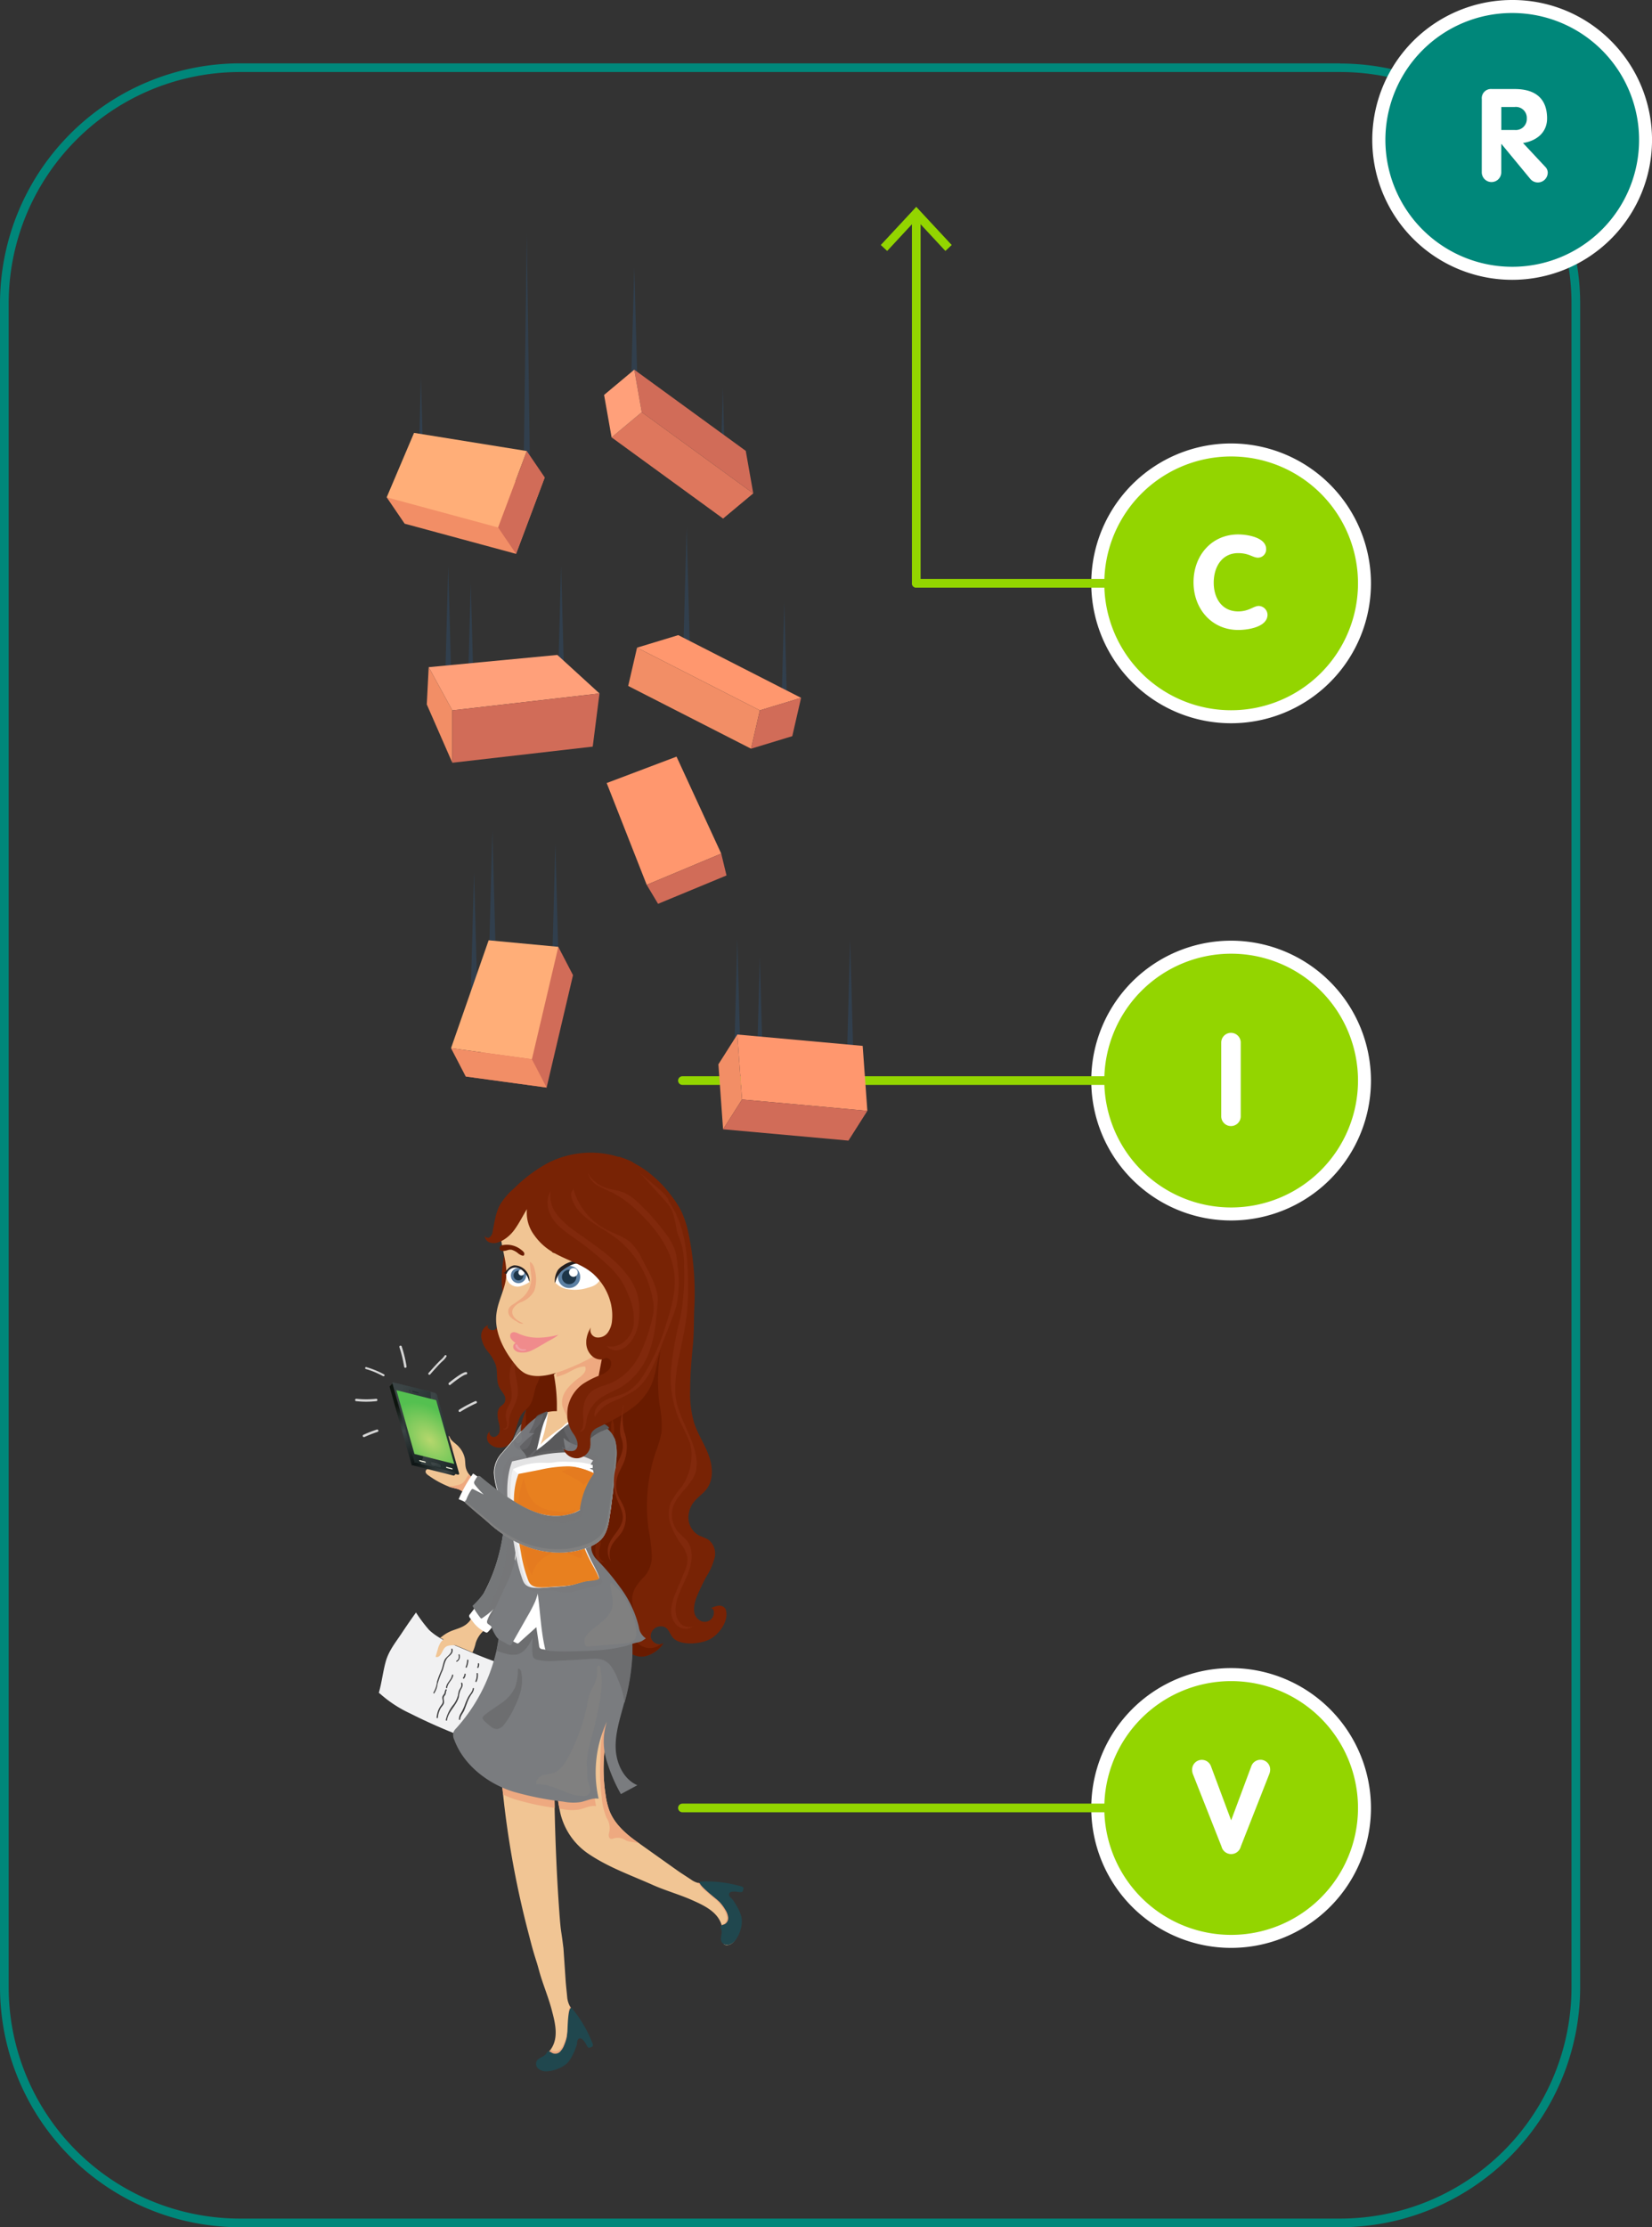<svg xmlns="http://www.w3.org/2000/svg" xmlns:xlink="http://www.w3.org/1999/xlink" viewBox="0 0 381.08 513.6"><rect x="0" y="0" width="381.08" height="513.6" fill="#333333" stroke="none"/><defs><style>.cls-1{isolation:isolate;}.cls-2{fill:#93d500;}.cls-3{fill:#fff;}.cls-4{fill:none;stroke:#93d500;stroke-linecap:round;stroke-miterlimit:10;stroke-width:2px;}.cls-5{fill:#e8801f;}.cls-6{fill:#3e3e3f;}.cls-7{fill:#f1f1f2;}.cls-8{fill:#f1c594;}.cls-9{fill:#757779;}.cls-10,.cls-19{fill:#727275;}.cls-10,.cls-19,.cls-36{mix-blend-mode:multiply;}.cls-10{opacity:0.21;}.cls-11{fill:#eea980;}.cls-12{fill:#782305;}.cls-13{fill:#691b00;}.cls-14{fill:#762204;}.cls-15{fill:#7a7c7f;}.cls-16{fill:#6d6e70;}.cls-17{fill:#20474e;}.cls-18{fill:#59595b;}.cls-19{opacity:0.41;}.cls-20{fill:#81290c;}.cls-21{fill:#949699;}.cls-22{fill:#e3e3e4;}.cls-23{fill:#e57b1f;}.cls-24{fill:gray;}.cls-25{fill:#5c80a3;}.cls-26{fill:#1d3548;}.cls-27{fill:#231f20;}.cls-28{fill:#f08b8c;}.cls-29{fill:#f2a1a5;}.cls-30{fill:#d6d6d6;}.cls-31{fill:url(#linear-gradient);}.cls-32{fill:url(#linear-gradient-2);}.cls-33{fill:url(#linear-gradient-3);}.cls-34{fill:#1b2727;}.cls-35{fill:#343f3f;}.cls-36{fill:#152121;opacity:0.52;}.cls-37{fill:url(#radial-gradient);}.cls-38{fill:#f6f4e1;}.cls-39{fill:url(#linear-gradient-4);}.cls-40{fill:#313f4d;}.cls-41{fill:#d16c58;}.cls-42{fill:#de775d;}.cls-43{fill:#ffa07a;}.cls-44{fill:#f28e66;}.cls-45{fill:#ff976e;}.cls-46{fill:#ffae78;}.cls-47{fill:#00877a;}</style><linearGradient id="linear-gradient" x1="-383.33" y1="319.02" x2="-393.6" y2="313.52" gradientTransform="matrix(-0.72, -0.7, -0.7, 0.72, 44.43, -166.43)" gradientUnits="userSpaceOnUse"><stop offset="0" stop-color="#3c4546"/><stop offset="1" stop-color="#142020"/></linearGradient><linearGradient id="linear-gradient-2" x1="-373.65" y1="321.2" x2="-388.8" y2="318.03" xlink:href="#linear-gradient"/><linearGradient id="linear-gradient-3" x1="-395.22" y1="325.05" x2="-373.46" y2="320.41" gradientTransform="matrix(-0.72, -0.7, -0.7, 0.72, 44.43, -166.43)" gradientUnits="userSpaceOnUse"><stop offset="0" stop-color="#0d1414"/><stop offset="0.15" stop-color="#3c4546"/><stop offset="0.39" stop-color="#0d1414"/><stop offset="0.74" stop-color="#3c4546"/><stop offset="1" stop-color="#0d140e"/></linearGradient><radialGradient id="radial-gradient" cx="-383.23" cy="319.05" r="10.45" gradientTransform="matrix(-0.72, -0.7, -0.44, 0.46, -36.38, -82.89)" gradientUnits="userSpaceOnUse"><stop offset="0" stop-color="#b6d76d"/><stop offset="1" stop-color="#54c050"/></radialGradient><linearGradient id="linear-gradient-4" x1="-390.24" y1="323.17" x2="-390.96" y2="323.59" xlink:href="#linear-gradient"/></defs><g class="cls-1"><g id="Capa_2" data-name="Capa 2"><g id="Capa_1-2" data-name="Capa 1"><path class="cls-2" d="M284,447.67a30.76,30.76,0,1,1,30.75-30.75A30.79,30.79,0,0,1,284,447.67Z"/><path class="cls-3" d="M284,387.66a29.26,29.26,0,1,1-29.26,29.25A29.26,29.26,0,0,1,284,387.66m0-3a32.26,32.26,0,1,0,32.25,32.25A32.29,32.29,0,0,0,284,384.66Z"/><line class="cls-4" x1="254.7" y1="416.91" x2="157.42" y2="416.91"/><path class="cls-3" d="M275.17,409.09A2.81,2.81,0,0,1,275,408a2.24,2.24,0,0,1,4.35-.69L284,419.77l4.65-12.48A2.24,2.24,0,0,1,293,408a2.81,2.81,0,0,1-.21,1.11l-6.57,16.71a2.29,2.29,0,0,1-4.44,0Z"/><path class="cls-2" d="M284,279.93a30.76,30.76,0,1,1,30.75-30.75A30.79,30.79,0,0,1,284,279.93Z"/><path class="cls-3" d="M284,219.92a29.26,29.26,0,1,1-29.26,29.26A29.26,29.26,0,0,1,284,219.92m0-3a32.26,32.26,0,1,0,32.25,32.26A32.29,32.29,0,0,0,284,216.92Z"/><line class="cls-4" x1="254.7" y1="249.18" x2="157.42" y2="249.18"/><path class="cls-3" d="M281.71,240.42a2.25,2.25,0,1,1,4.5,0v17a2.25,2.25,0,1,1-4.5,0Z"/><circle class="cls-2" cx="283.96" cy="134.51" r="30.76"/><path class="cls-3" d="M284,105.26a29.26,29.26,0,1,1-29.26,29.25A29.25,29.25,0,0,1,284,105.26m0-3a32.26,32.26,0,1,0,32.25,32.25A32.29,32.29,0,0,0,284,102.26Z"/><line class="cls-4" x1="254.7" y1="134.51" x2="211.36" y2="134.51"/><path class="cls-3" d="M285.62,123.24c2.19,0,6.45.72,6.45,3.36a1.9,1.9,0,0,1-1.86,2c-1.23,0-2.07-1.05-4.59-1.05-3.72,0-5.64,3.15-5.64,6.81s1.95,6.63,5.64,6.63c2.52,0,3.54-1.26,4.77-1.26a2.11,2.11,0,0,1,2,2c0,2.88-4.53,3.54-6.75,3.54-6.09,0-10.32-4.83-10.32-11S279.5,123.24,285.62,123.24Z"/><path class="cls-5" d="M110.38,377.72l.08,0-.07,0Z"/><path class="cls-6" d="M103.1,383.73c.28-1.34.75-2.84,2.3-3.09.8-.13,0-2.27.18-2.76s.39-.59.77-.4c.17.09,0,.33-.14.25-.49-.25-.3,1-.29,1.12,0,.36.06.72.1,1.08s.12.72-.18.86c-.57.27-1.07.27-1.55.75a4.33,4.33,0,0,0-.91,2.27C103.34,384,103.06,383.91,103.1,383.73Z"/><path class="cls-6" d="M100.91,388.76a3.3,3.3,0,0,1,.39-.26c.29-.18.23-.56.28-.84a2.07,2.07,0,0,1,.27-.63,2.21,2.21,0,0,0,.17-1.19.15.15,0,0,1,.29,0,2.18,2.18,0,0,1-.12,1.13,5.75,5.75,0,0,0-.33.77c-.09.25,0,.49-.11.74s-.62.47-.8.63a3.06,3.06,0,0,0-1,2c0,.18-.31.18-.29,0A3.53,3.53,0,0,1,100.91,388.76Z"/><path class="cls-6" d="M103.29,390a3.76,3.76,0,0,0,1.18-2.82,5.21,5.21,0,0,1,.72-2.5c.6-.94,1.47-1.59,1.85-2.68a5,5,0,0,1,.51-1.1c.37-.51,1.35-1.19.71-2-.13-.13.08-.34.2-.19.58.67.12,1.41-.39,2a7,7,0,0,0-.93,1.83,6.63,6.63,0,0,1-1,1.37,5.34,5.34,0,0,0-1.2,1.9,11.82,11.82,0,0,0-.25,1.8,3.64,3.64,0,0,1-1.27,2.61C103.28,390.31,103.14,390.06,103.29,390Z"/><path class="cls-6" d="M101.94,392.5c.36-.33.28-.91.72-1.19.15-.11.3.14.14.25a1.12,1.12,0,0,0-.34.61,1.42,1.42,0,0,1-.31.53C102,392.82,101.8,392.62,101.94,392.5Z"/><path class="cls-6" d="M105.46,389.31a14.31,14.31,0,0,1,1.73-2.38,7.68,7.68,0,0,0,.73-1.66c.2-.54,1-1.3.49-1.87-.12-.14.08-.35.2-.21a1,1,0,0,1,.19,1,3.23,3.23,0,0,1-.42.8,8.48,8.48,0,0,0-.52,1.29c-.47,1.24-1.63,2-2.15,3.22C105.64,389.63,105.39,389.48,105.46,389.31Z"/><path class="cls-6" d="M103.64,395a14.6,14.6,0,0,0,.36-1.72c0-.29,0-.73.22-1a.76.76,0,0,1,.28-.22c.18-.11.16-.48.2-.67s.14-.23.22-.32a1.68,1.68,0,0,0,.38-.86.15.15,0,0,1,.28.08c-.1.36,0,.59-.32.87s-.19.76-.45,1-.36.12-.48.54a6.51,6.51,0,0,0-.07.76c-.09.52-.22,1-.35,1.54A.14.14,0,0,1,103.64,395Z"/><path class="cls-6" d="M106.21,395.88a12.52,12.52,0,0,1,1-2,5.79,5.79,0,0,0,.44-1.25,5.28,5.28,0,0,1,.4-.87.15.15,0,0,1,.26.14c-.35.62-.43,1.34-.75,1.95a19.35,19.35,0,0,0-1.06,2.08C106.42,396.13,106.14,396.06,106.21,395.88Z"/><path class="cls-7" d="M87.84,390.72a28.26,28.26,0,0,0,6.8,4.41c2.57,1.3,5.18,2.5,7.83,3.62,1.32.56,2.65,1.1,4,1.61,1.17.46,2.78,1.41,4,1.49.64,0,.59-.15.93-.76l.8-1.45,1.59-2.91c1-1.84,2-3.69,3-5.53,1.1-2,2.1-4.11,3.11-6.18a102,102,0,0,1-11.59-4.18c-3.09-1.34-6.88-2.62-9.35-5a34.63,34.63,0,0,1-3-4q-1.75,2.44-3.41,4.95c-1.34,2-2.86,3.88-3.54,6.27s-.93,4.91-1.62,7.29Z"/><path class="cls-8" d="M101.58,377.72l.08,0,3.13,1.56c1.23.53,2.47,1,3.61,1.52l.62.26,0-.07a10.07,10.07,0,0,0,.71-2.11,6.37,6.37,0,0,1,1.33-2.33c.5-.54,1.08-1,1.59-1.51a7.35,7.35,0,0,0,1.38-2.07c.25-.57.84-1.29.69-1.93a1.26,1.26,0,0,0-1.1-.85,3.16,3.16,0,0,0-1.44.3,6.64,6.64,0,0,0-2.25,1.29,19,19,0,0,0-1.57,2c-1.21,1.5-2.73,1.69-4.42,2.39a8.69,8.69,0,0,0-1.85,1.1c-.18.14-.38.28-.55.43Z"/><path class="cls-3" d="M125.14,337a38.73,38.73,0,0,0,.46-8.55,2.3,2.3,0,0,0-.2-1.07,1.56,1.56,0,0,0-.93-.66c-1.73-.51-4,1.08-4.82,2.66a20,20,0,0,0-2.21,5.93c-.86,4.62-.8,9.36-1,14.06a40.72,40.72,0,0,1-5.9,19.91,33.26,33.26,0,0,1-2.2,3.05c-.37.46.2.9.49,1.28a8,8,0,0,0,3.31,2.86.37.37,0,0,0,.18,0,.4.4,0,0,0,.21-.12,7.5,7.5,0,0,0,1.47-2,21,21,0,0,1,1.09-1.83c.44-.7.79-1.45,1.25-2.13s.93-1.2,1.38-1.81a12.92,12.92,0,0,0,1.33-2.19,28.83,28.83,0,0,0,1.21-2.94,78.93,78.93,0,0,0,2.7-8.08,45.31,45.31,0,0,0,1.1-8.12c.12-1.78,0-3.56.18-5.33A44.56,44.56,0,0,1,125.14,337Z"/><path class="cls-9" d="M109,370.31a17.56,17.56,0,0,0,1.82,2.76c.06.07.12.16.22.16a.31.31,0,0,0,.2-.09c.27-.18.53-.37.78-.56.66-.5,1.3-1,1.91-1.6a8.57,8.57,0,0,0-1.56,2.8.9.9,0,0,0,0,.4.72.72,0,0,0,.34.39l1.11.8a36.08,36.08,0,0,0,4.78-6.69c1.28-2.52,1.72-5.35,2.68-8,.62-1.74,1.2-3.49,1.66-5.29a44.43,44.43,0,0,0,1.1-8.12c.12-1.78,0-3.56.18-5.33a47,47,0,0,1,.94-5,33,33,0,0,0,.48-7.17c0-.46,0-.92,0-1.38a2.3,2.3,0,0,0-.2-1.07,1.56,1.56,0,0,0-.93-.66c-1.73-.51-4,1.08-4.82,2.66a20,20,0,0,0-2.21,5.93c-.86,4.62-.8,9.36-1,14.06v.1A46.52,46.52,0,0,1,114.63,360a36.39,36.39,0,0,1-1.85,5,16.5,16.5,0,0,1-1.1,2.23A19.33,19.33,0,0,1,109,370.31Z"/><path class="cls-10" d="M112.39,373.78a.9.9,0,0,0,0,.4.72.72,0,0,0,.34.39l1.11.8a36.08,36.08,0,0,0,4.78-6.69c1.28-2.52,1.72-5.35,2.68-8,.62-1.74,1.2-3.49,1.66-5.29a44.43,44.43,0,0,0,1.1-8.12c.12-1.78,0-3.56.18-5.33a47,47,0,0,1,.94-5,33,33,0,0,0,.48-7.17,4.84,4.84,0,0,0-1.28-1.19c-1.61-1-4.14-.66-4.81,1.25-.91,2.62-1.08,5.43-1.73,8.1a40.28,40.28,0,0,0-1.13,10.32c.07,2.94.43,5.86.23,8.8a29.16,29.16,0,0,1-1.92,8.54c-.91,2.34-2.13,4.6-2.94,7,.66-.5,1.3-1,1.91-1.6A8.57,8.57,0,0,0,112.39,373.78Z"/><path class="cls-8" d="M97.62,336.38a1.13,1.13,0,0,0,.08.34,3.2,3.2,0,0,0,1.07,1.13c.31.26,1,.62,1,1.09a2.6,2.6,0,0,0-.86-.22.71.71,0,0,0-.71.45c-.15.44.29.84.68,1.09a21.35,21.35,0,0,0,4.48,2.48,7.92,7.92,0,0,0,.78.26c.58.16,1.18.26,1.74.47a8.82,8.82,0,0,1,2.75,2c.8.74,1.76,1.89,2.86,2.09a2.65,2.65,0,0,0,2.24-.52,1.67,1.67,0,0,0,.32-2.14,6.05,6.05,0,0,0-2.13-1.39,4.93,4.93,0,0,1-1.48-1.22,27.14,27.14,0,0,1-2.24-2.31,4.09,4.09,0,0,1-.73-1.46c-.18-.72-.12-1.48-.25-2.21a5.67,5.67,0,0,0-1.41-2.71c-.58-.69-1.65-1.24-2-2.06-.08-.21-.22-.48-.43-.41a.26.26,0,0,0-.17.18l0,.11a2.31,2.31,0,0,0,.28,1.76,6.74,6.74,0,0,1,.45.64.84.84,0,0,1,.06.74c-.38.76-2,0-2.34-.43s-.57-1-1.09-1.07h-.1a1.28,1.28,0,0,0-1.23.8,4.4,4.4,0,0,1-.85,1.31A1.84,1.84,0,0,0,97.62,336.38Z"/><path class="cls-11" d="M103.31,342.74a7.92,7.92,0,0,0,.78.26c.58.16,1.18.26,1.74.47a8.82,8.82,0,0,1,2.75,2c.8.74,1.76,1.89,2.86,2.09a2.65,2.65,0,0,0,2.24-.52,1.67,1.67,0,0,0,.32-2.14,6.05,6.05,0,0,0-2.13-1.39,4.93,4.93,0,0,1-1.48-1.22,27.14,27.14,0,0,1-2.24-2.31c-.53.74-.89,1.69-1.67,2.16a3.65,3.65,0,0,1-1.17.38,9.07,9.07,0,0,1-1.8.25Z"/><path class="cls-12" d="M120.15,329.41a10.53,10.53,0,0,0,.42,3.31c.13.47.28.93.42,1.4.07.22.15.43.22.65a.24.24,0,0,1,0,.08.47.47,0,0,1,0,.09.1.1,0,0,1,0,.07c.09.26.18.52.26.79h0c.13.42.25.83.36,1.25.06.21.11.42.17.64a6.79,6.79,0,0,1,.06,2c0,.26-.06.5-.09.75l-.21,1.2c0,.25-.08.5-.11.74s0,.23,0,.34a5.21,5.21,0,0,0,0,.8v.27a5.48,5.48,0,0,0,0,.57c0,.18,0,.37.08.55a4.7,4.7,0,0,0,.12.51,20.77,20.77,0,0,0,.8,2.54c.37,1,.75,2,1.18,3a22.77,22.77,0,0,0,4.37,6.86,5.93,5.93,0,0,0,.43.44c.44.42.93.83,1.36,1.27h0a5.08,5.08,0,0,1,1.32,2,3.13,3.13,0,0,1,.12.53,13.47,13.47,0,0,1,.09,2,12.69,12.69,0,0,0,2.86,7.44,13.8,13.8,0,0,0,1,1.13h0a13.24,13.24,0,0,0,2.34,1.8,12.44,12.44,0,0,0,2.7,1.23h0l.1,0,.13,0h0l.12,0a11.57,11.57,0,0,1,1.5.52,2.68,2.68,0,0,1,1.46,1.26,11.67,11.67,0,0,1,.41,2,3.48,3.48,0,0,0,2.53,2.32,5.59,5.59,0,0,0,.91.16h.6l.3,0,.12,0,.2,0A7.1,7.1,0,0,0,153,379s-.05,0-.1.05a1.94,1.94,0,0,1-.39.12l-.14,0a2.15,2.15,0,0,1-2.25-1.61,2.3,2.3,0,0,1,2.11-2.52c2.12-.14,2.1,1.83,3.21,2.83,1.89,1.68,6.37,1.22,8.42.08s4.13-4,3.65-6.39a2,2,0,0,0-.2-.61,1.69,1.69,0,0,0-1.63-.67,5,5,0,0,0-1.74.62.53.53,0,0,1,.56.24,1.23,1.23,0,0,1,.17.62,2.11,2.11,0,0,1-3.36,1.82c-1.89-1.24-1.18-3.93-.49-5.58a48.39,48.39,0,0,1,2.15-4.48,14.87,14.87,0,0,0,1.88-4.31,4.06,4.06,0,0,0-1.5-4.2,18.91,18.91,0,0,0-2-.88,4.74,4.74,0,0,1-2.53-3.76,5.83,5.83,0,0,1,1.5-4.32c.82-.95,1.91-1.66,2.67-2.66,1.67-2.18,1.43-5.25.49-7.81s-2.53-4.88-3.36-7.47a24.26,24.26,0,0,1-.9-7.92c0-3.29.29-6.58.6-9.86.28-2.79.22-5.4.31-8.16A67.28,67.28,0,0,0,158.73,284a22.59,22.59,0,0,0-1.49-4.52,14.28,14.28,0,0,0-1-1.8c-2.22-3.51-5.66-6.17-9-8.65l-1.48-1.15a22.71,22.71,0,0,0-2.91-1.12,2.52,2.52,0,0,0-1.08.32l-.12.07c-1,.57-1.82,1.42-2.91,1.94s-2,.84-2.91,1.41-1.56,1.22-2.35,1.82c-1.09.82-2.29,1.48-3.43,2.23a19.39,19.39,0,0,0-3,2.48c-.25.26-.48.52-.72.79a11.86,11.86,0,0,0-3.06,6.92v.13c-.2,4.15,2.23,8.05,2.54,12.19a34.26,34.26,0,0,1,0,5.27c-.05.68-.14,1.35-.25,2a9,9,0,0,1-.34,1.45c-.21.76-.44,1.52-.63,2.28,0,.15-.07.3-.11.46-.09.38-.19.77-.27,1.16,0,.14-.06.3-.1.45s-.07.43-.1.64a21.5,21.5,0,0,0-.34,4c0,.86.11,1.73.11,2.58,0,.3,0,.6,0,.89a11.2,11.2,0,0,1-.66,2.8c-.06.16-.12.33-.19.48s-.06.19-.1.28c-.13.28-.23.55-.35.82h0c-.36.8-.74,1.6-1.09,2.41v0l0,0a.85.85,0,0,1-.06.17c-.19.45-.36.9-.51,1.34A10,10,0,0,0,120.15,329.41Z"/><path class="cls-13" d="M121.26,333.6c0,.82,0,1.66,0,2.48.07,1.74.13,3.47.21,5.22a10.64,10.64,0,0,0,.12,1.12,18.94,18.94,0,0,1,.25,2,22.55,22.55,0,0,0,.8,2.62c1.38,3.83,3.07,7.71,6,10.56,1,1,2.26,1.95,2.69,3.33a9.44,9.44,0,0,1,.21,2.61,13.24,13.24,0,0,0,9,11.95c1.28.39,2.78.73,3.34,1.94a11.3,11.3,0,0,1,.41,2,3.89,3.89,0,0,0,4.34,2.53,7,7,0,0,0,4.4-3.05,1.45,1.45,0,0,1-.49.18c-.23.16-.47.34-.73.49a4,4,0,0,1-5.64-2.17c-.45-1.54.1-3.17.07-4.79,0-1.45-.52-2.87-.39-4.31.2-2.14,1.67-3.55,3-5a7.09,7.09,0,0,0,1.49-4.88,37.24,37.24,0,0,0-.68-5.45,39.09,39.09,0,0,1,1.66-18.31,24.16,24.16,0,0,0,1.27-4.34,23.36,23.36,0,0,0-.46-6.44A45.41,45.41,0,0,1,153.53,306c1.3-5.06-2.71-8.26-7.66-7.28-1.68.34-3.32.92-5,1.2-3.73.62-7.75-.26-11.27,1.15A9.27,9.27,0,0,0,125.7,304a10.6,10.6,0,0,0-1.12,1.85,25.82,25.82,0,0,0-1.56,4.48,40.93,40.93,0,0,0-1.63,7.56c-.11,1.34-.09,2.68-.07,4,0,.47,0,.94,0,1.4C121.35,326.79,121.23,330.19,121.26,333.6Z"/><path class="cls-14" d="M141.27,327.28a6.56,6.56,0,0,1,.17,4c-.45,1.68-1.55,3.14-1.87,4.85a13.6,13.6,0,0,0,.49,4.89,7.35,7.35,0,0,1-.23,4.84c-.52,1-1.46,1.78-1.87,2.84-.88,2.23.84,4.69.62,7.09-.08.83-.4,1.63-.4,2.46a1.86,1.86,0,0,0,1.27,1.94,1.75,1.75,0,0,1-2-1.35,7.54,7.54,0,0,1,0-2.72,9.75,9.75,0,0,0-.17-2.7c-.11-.49-.24-1-.32-1.47a5.57,5.57,0,0,1,.44-3.14c.6-1.33,1.69-2.39,2.18-3.76,1.2-3.32-1.5-7.14-.22-10.42.38-1,1.08-1.79,1.39-2.78C141.18,330.37,140.73,328.72,141.27,327.28Z"/><path class="cls-8" d="M114,339.61a15.86,15.86,0,0,0,.72,3.9q1.4,4.94,3.19,9.74c.29.76.57,1.52.79,2.3a8.94,8.94,0,0,1,.1,3.95,10.21,10.21,0,0,1-.09,2.59c0,.1,0,.2,0,.29a1.46,1.46,0,0,0-.05.2c0,.2-.1.4-.16.6h19.39a10.67,10.67,0,0,1-2.2-5.87c0-.23,0-.46,0-.7a16.15,16.15,0,0,1,.66-3.42,48.43,48.43,0,0,1,2.07-6.45c.54-1.28,1.19-2.51,1.64-3.83a26.61,26.61,0,0,0,1-5.08c.36-2.8.62-6-1.25-8.09a8.09,8.09,0,0,0-2.94-1.93l-.23-.1c-.45-.19-.93-.39-1.42-.58L135,327l-1.15-.43,1.14-6c.15-.77.29-1.53.44-2.3l.06-.34c.26-1.38.52-2.75.74-4.15.11-.78.22-1.58.31-2.37a6.73,6.73,0,0,0-3.29,1.47c-1.86,1.27-3.68,2.64-5.49,4.08a38.56,38.56,0,0,1,.7,6.66c0,.31,0,.62,0,.94s0,.57,0,.85a8.73,8.73,0,0,0-1.54.1,5.94,5.94,0,0,0-.71.14l-.09,0-.65.22-.21.09a2.2,2.2,0,0,0-.31.15l-.19.09-.19.12a3,3,0,0,0-.43.29h0a6.77,6.77,0,0,0-.54.43c-.68.62-1.22,1.38-1.92,2a11.1,11.1,0,0,1-1.26.9,2.44,2.44,0,0,0-.31.22c-1.45,1.54-2.82,3.15-4.18,4.76A6.71,6.71,0,0,0,114,339.61Z"/><path class="cls-11" d="M130.05,321.55a4.41,4.41,0,0,0-.33,2.65,13.8,13.8,0,0,0,1.64,3.31c.55,1.1.77,2.56-.06,3.46-.6.65-1.91,1.08-1.82,2.16s1.43,1.8,2.26,1.93a5.37,5.37,0,0,0,3.85-1.38,10,10,0,0,0,3.77-5.08,12.3,12.3,0,0,0,0-5.5L139,323c-.61-.24-1.23-.47-1.87-.7.62-3.24,1.23-6.48,1.86-9.71.24-1.26.46-2.49.71-3.74,0-.18.07-.36.1-.55.42-2.24.85-4.47,1.2-6.73.18-1.28.36-2.56.49-3.84-1.84.07-3.61,1.21-5.32,2.38-3,2.06-6,4.27-8.91,6.62a62.07,62.07,0,0,1,1.14,10.79c.47-.14.94-.3,1.4-.47,1.79-.63,3.18-1.94,5.15-1.94.49.89-.41,1.88-1.22,2.49a14.44,14.44,0,0,0-3,2.79A6.08,6.08,0,0,0,130.05,321.55Z"/><path class="cls-8" d="M128.48,412.64a32.61,32.61,0,0,0,.57,4.44,15.67,15.67,0,0,0,7,10.61c4.52,3,9.65,4.8,14.58,7,3,1.33,6.19,2.2,9.19,3.55,2.73,1.22,5.72,2.66,6.64,5.65,0,.12.08.24.11.37a14,14,0,0,1,.29,3.6.68.68,0,0,0,.06.35.49.49,0,0,0,.25.22,1.11,1.11,0,0,0,.43.12,2.13,2.13,0,0,0,1.61-.75,4,4,0,0,0,1-1.83,5.79,5.79,0,0,0,.13-1.9c-.25-2.88-2-5-3.74-7.15a6.49,6.49,0,0,0-2-1.77,7.21,7.21,0,0,0-1.69-.53c-.64-.14-1.25-.23-1.84-.41a4.58,4.58,0,0,1-1.5-.67c-1.13-.77-2.3-1.48-3.41-2.27l-8.44-6-.76-.54c-2.6-1.83-5.23-4.16-6.4-7.21a16.85,16.85,0,0,1-.84-3.43,39.54,39.54,0,0,1-.49-6.7,40.47,40.47,0,0,1,1.27-9.67l.13-.46c.9-3.3,2.16-6.49,2.77-9.85l.06-.28a40.72,40.72,0,0,0,.48-6.62c0-.87,0-1.75,0-2.62a17.76,17.76,0,0,0-.44-4.38,6.54,6.54,0,0,0-.91-2,4.28,4.28,0,0,0-.45-.58,11.18,11.18,0,0,0-4.8-2.76,5.19,5.19,0,0,0-3.8-.26,4.33,4.33,0,0,0-1.54,1.32c-2.6,3.32-3.08,8.23-2.72,12.31s-.68,8.66-1,12.83A142.18,142.18,0,0,0,128.48,412.64Z"/><path class="cls-8" d="M115.84,411.72c.06.7.14,1.39.21,2.1a215.38,215.38,0,0,0,5.73,31.48c.94,3.59,1,4,2.1,7.45.16.54.31,1.08.46,1.62.86,3.18,2.2,6.2,3,9.38.78,2.95,1.56,6.25-.32,8.88l-.12.16a14.66,14.66,0,0,1-2.61,2.49.74.74,0,0,0-.24.26.61.61,0,0,0,0,.33,1.78,1.78,0,0,0,1.53,1.18l.25,0a3.28,3.28,0,0,0,.83,0,5.28,5.28,0,0,0,2.76-1.46c2.07-2,2.66-4.68,3.21-7.41a5.19,5.19,0,0,0-.53-4.29c-.21-.42-.43-.83-.63-1.24a5.46,5.46,0,0,1-.62-2c-.12-1.37-.29-2.71-.38-4.08q-.24-3.61-.49-7.24c-.6-5-.58-3.28-.95-8.33-.58-8-.92-16-1.09-24-.08-3.76-.12-7.53-.14-11.3,0-3.18,0-6.38,0-9.55s0-6.19.08-9.28c0-3.63,0-7.7-1.94-10.91-.91-1.51-1.66-2.33-3.41-2a7.11,7.11,0,0,0-4.59,2.91c-2.83,4.44-2.64,11.68-2.82,16.74A142,142,0,0,0,115.84,411.72Z"/><path class="cls-11" d="M128.48,412.64a32.61,32.61,0,0,0,.57,4.44l.67.1a11,11,0,0,0,3.79.12c1.34-.27,2.66-1.06,4-.79a28.73,28.73,0,0,1,1.8-17.58c-.87,2.1-.72,4.92-.84,7.14a46.57,46.57,0,0,0,.33,8.35,15.46,15.46,0,0,0,1.12,4.76,4.32,4.32,0,0,1,.55,3.6c-.09.46-.07,1.09.38,1.24a1,1,0,0,0,.65-.06,3.32,3.32,0,0,1,2.89.43c.93.47,2.58.36,3.34.89l-.76-.54c-2.6-1.83-5.23-4.16-6.4-7.21a16.85,16.85,0,0,1-.84-3.43,39.54,39.54,0,0,1-.49-6.7,40.47,40.47,0,0,1,1.27-9.67l.13-.46c.9-3.3,2.16-6.49,2.77-9.85l.06-.28a4,4,0,0,1,.05-.84,37.3,37.3,0,0,0,.43-5.78c0-.87,0-1.75,0-2.62a17.76,17.76,0,0,0-.44-4.38,18.88,18.88,0,0,0-1.36-2.55,11.18,11.18,0,0,0-4.8-2.76,5.19,5.19,0,0,0-3.8-.26,4.33,4.33,0,0,0-1.54,1.32c-2.6,3.32-3.08,8.23-2.72,12.31s-.68,8.66-1,12.83A142.18,142.18,0,0,0,128.48,412.64Z"/><path class="cls-11" d="M115.84,411.72c.06.7.14,1.39.21,2.1a20.68,20.68,0,0,0,2.65,1.07,57.49,57.49,0,0,0,9.26,2c-.08-3.76-.12-7.53-.14-11.3,0-3.18,0-6.38,0-9.55s0-6.19.08-9.28c0-3.63,0-7.7-1.94-10.91-.91-1.51-1.66-2.33-3.41-2a7.11,7.11,0,0,0-4.59,2.91c-2.83,4.44-2.64,11.68-2.82,16.74A142,142,0,0,0,115.84,411.72Z"/><path class="cls-15" d="M104.81,401.25c2.17,5.82,7.78,10.09,13.56,11.9a71.75,71.75,0,0,0,11.53,2.3,12,12,0,0,0,4,.12c1.4-.28,2.78-1.05,4.19-.79A27.65,27.65,0,0,1,140,397a14.78,14.78,0,0,0-.17,8.64,36.93,36.93,0,0,0,3.4,8.08c1.26-.69,2.53-1.37,3.8-2.05-3.17-1.35-4.85-5-5-8.43s.94-6.8,1.84-10.13l.12-.43a48.78,48.78,0,0,0,1.84-11.41c0-.59,0-1.18,0-1.77a20.56,20.56,0,0,0-.15-2.08.31.31,0,0,0,0-.1,24.42,24.42,0,0,0-.51-2.94c0-.15-.07-.29-.11-.43s-.07-.29-.11-.43a17.94,17.94,0,0,0-3-5.65,8.19,8.19,0,0,0-3.67-3,12.43,12.43,0,0,0-3.23-.16c-1.89-.14-3.78-.75-5.65-1a53.47,53.47,0,0,0-6.06-.53,5.45,5.45,0,0,0-1.89.17,4.67,4.67,0,0,0-1.57,1c-1.06,1-3.16,2.48-3.36,3.88q-.47,3.18-1,6.38c-.29,2-.59,4-1,6,0,.1,0,.2-.07.3a39.75,39.75,0,0,1-9.2,17.61,2.85,2.85,0,0,0-.66.95A2.6,2.6,0,0,0,104.81,401.25Z"/><path class="cls-16" d="M114.55,380.64a16.53,16.53,0,0,0,2.29.74,5.32,5.32,0,0,0,2.44.13c1.77-.43,2.8-2.22,3.61-3.85a18.51,18.51,0,0,0-.06,3.72,1.79,1.79,0,0,0,.24.86,1.59,1.59,0,0,0,.92.51,13.47,13.47,0,0,0,4,.24c2.37-.09,4.73-.22,7.1-.38,2.14-.14,4-.49,5.63,1.32a11.68,11.68,0,0,1,1.81,3.33,18.52,18.52,0,0,1,1.53,5.42,48.78,48.78,0,0,0,1.84-11.41c0-.59,0-1.18,0-1.77a14.35,14.35,0,0,1-.15-2.08.31.31,0,0,0,0-.1,19.44,19.44,0,0,0-.51-2.94c0-.15-.07-.29-.11-.43s-.07-.29-.11-.43a17.94,17.94,0,0,0-3-5.65,8.19,8.19,0,0,0-3.67-3,12.43,12.43,0,0,0-3.23-.16c-1.89-.14-3.78-.75-5.65-1a53.47,53.47,0,0,0-6.06-.53,5.45,5.45,0,0,0-1.89.17,4.67,4.67,0,0,0-1.57,1c-1.06,1-3.16,2.48-3.36,3.88q-.47,3.18-1,6.38C115.3,376.62,115,378.64,114.55,380.64Z"/><path class="cls-11" d="M124.07,475.87a1.78,1.78,0,0,0,1.53,1.18l.36,0,.72,0a5.28,5.28,0,0,0,2.76-1.46c2.07-2,2.66-4.68,3.21-7.41a5.19,5.19,0,0,0-.53-4.29c-.21-.42-.43-.83-.63-1.24-.51.89-.57,4.74-.61,5.29,0,.35-.06.71-.11,1.06a9.86,9.86,0,0,1-.61,2,4.12,4.12,0,0,1-1,1.6,1.58,1.58,0,0,1-1.76.28c-.11-.06-.22-.15-.34-.22l-.12.16a14.66,14.66,0,0,1-2.61,2.49.74.74,0,0,0-.24.26A.61.61,0,0,0,124.07,475.87Z"/><path class="cls-17" d="M126,477.65a2.78,2.78,0,0,1-1.85-.64,1.46,1.46,0,0,1-.3-1.82c.52-.76,1.66-.84,2.17-1.66.12-.18.19-.4.39-.49s.69.2,1,.39a1.6,1.6,0,0,0,1.76-.28,4.32,4.32,0,0,0,1-1.6,9.75,9.75,0,0,0,.61-2c0-.35.08-.7.11-1.06.05-.63.11-5.69.89-5.46a.67.67,0,0,1,.29.24,28.83,28.83,0,0,1,4.63,8,.65.65,0,0,1,0,.59.49.49,0,0,1-.14.11,1.36,1.36,0,0,1-.59.22.34.34,0,0,1-.22,0c-.25-.14-.47-.66-.62-.9a4.29,4.29,0,0,0-.76-1,.89.89,0,0,0-.56-.26.67.67,0,0,0-.54.39,1.92,1.92,0,0,0-.16.81,6.38,6.38,0,0,1-.35,1.15,14.18,14.18,0,0,1-1,2.13,6.28,6.28,0,0,1-.85,1.19A6,6,0,0,1,128.8,477,7.1,7.1,0,0,1,126,477.65Z"/><path class="cls-11" d="M161.09,434.17c.1.83,3.46,3.42,3.9,3.8.27.23.53.47.78.73a9.25,9.25,0,0,1,1.22,1.68,4,4,0,0,1,.68,1.76,1.61,1.61,0,0,1-.83,1.58,3.19,3.19,0,0,1-.37.13c0,.12.08.24.11.37a14,14,0,0,1,.29,3.6.68.68,0,0,0,.06.35.49.49,0,0,0,.25.22,1.11,1.11,0,0,0,.43.12l.12,0a2.79,2.79,0,0,0,1.63-1.1,5.86,5.86,0,0,0,.83-1.46,5.79,5.79,0,0,0,.13-1.9c-.25-2.88-2-5-3.74-7.15a6.49,6.49,0,0,0-2-1.77,7.21,7.21,0,0,0-1.69-.53C162.29,434.44,161.68,434.35,161.09,434.17Z"/><path class="cls-17" d="M169.65,447.39a2.79,2.79,0,0,1-1.63,1.1,1.46,1.46,0,0,1-1.63-.85c-.3-.87.33-1.83,0-2.74a1,1,0,0,1-.16-.6c.07-.37.57-.43.92-.58a1.58,1.58,0,0,0,.82-1.58,4.14,4.14,0,0,0-.66-1.76,9.8,9.8,0,0,0-1.23-1.68c-.25-.26-.52-.5-.79-.73-.46-.41-4.48-3.51-3.83-4a.74.74,0,0,1,.36-.09A28.89,28.89,0,0,1,171,435c.2.06.43.15.49.35a.91.91,0,0,1,0,.17,1.4,1.4,0,0,1-.18.6.31.31,0,0,1-.15.17,2.75,2.75,0,0,1-1.1-.05,4.5,4.5,0,0,0-1.27,0,.84.84,0,0,0-.54.3.69.69,0,0,0,0,.67c.13.28.35.4.56.61a6.91,6.91,0,0,1,.71,1,13.17,13.17,0,0,1,1.11,2.06,6.49,6.49,0,0,1,.44,1.4,5.93,5.93,0,0,1-.19,2.51A7.23,7.23,0,0,1,169.65,447.39Z"/><path class="cls-3" d="M114,375.42a2.07,2.07,0,0,0,.78.88l.45.33a24,24,0,0,0,3.19,1.91l.74.36a.51.51,0,0,0,.32.07.63.63,0,0,0,.24-.15l4-3.59q.32,2.1.63,4.23a1,1,0,0,0,.25.65,1,1,0,0,0,.55.2,24.76,24.76,0,0,0,4.94.31A25.21,25.21,0,0,0,138,379c1.22-.46,2.42-1,3.6-1.58l2.19-1,1-.46c.26-.12.54-.27.62-.54a1,1,0,0,0-.1-.66,42.59,42.59,0,0,0-6.51-11.06c-1.65-2-3-3.78-3.14-6.38,0-.23,0-.46,0-.7a16.15,16.15,0,0,1,.66-3.42,48.43,48.43,0,0,1,2.07-6.45c.54-1.28,1.19-2.51,1.64-3.83a26.61,26.61,0,0,0,1-5.08c.36-2.8.62-6-1.25-8.09a8.09,8.09,0,0,0-2.94-1.93l-.23-.1c-.43-.18-.88-.34-1.31-.53s-.75-.45-1.17-.61a.92.92,0,0,0-.32-.07,2.62,2.62,0,0,0-1.18.48L131,328a4.22,4.22,0,0,0-.62.42c-.24.21-.44.45-.68.66a6.49,6.49,0,0,1-.62.45c-.95.65-1.85,1.36-2.75,2.07a9.32,9.32,0,0,0-1.68,1.58,32.85,32.85,0,0,0,1.75-7.21,3,3,0,0,1,0-.31c-.25-.07-.73.18-1,.27l-.21.09a2.2,2.2,0,0,0-.31.15l-.19.09-.19.12a3.7,3.7,0,0,0-.44.29,6.77,6.77,0,0,0-.54.43c-.68.62-1.22,1.38-1.92,2a11.1,11.1,0,0,1-1.26.9,2.44,2.44,0,0,0-.31.22c-1.45,1.54-2.82,3.15-4.18,4.76a6.71,6.71,0,0,0-1.92,4.64,15.86,15.86,0,0,0,.72,3.9q1.4,4.94,3.19,9.74c.29.76.57,1.52.79,2.3a8.94,8.94,0,0,1,.1,3.95,10.21,10.21,0,0,1-.09,2.59c0,.1,0,.2,0,.29a1.46,1.46,0,0,0-.05.2,11.72,11.72,0,0,1-.65,2,30,30,0,0,1-1.35,2.8,55.83,55.83,0,0,0-2.46,6.58A2.17,2.17,0,0,0,114,375.42Z"/><path class="cls-15" d="M118.42,344.09c0,4,1.18,7.86,2.49,11.7a77.93,77.93,0,0,1,2.47,8c.23,1,.42,2.07.58,3.11.66,4.46.77,9,1.81,13.42.22.93,11.68.31,12.9.19a37.89,37.89,0,0,0,5.41-.88c.93-.23,1.83-.62,2.76-.84a4.52,4.52,0,0,0,1.06-.29c.1,0,1.08-.68,1.08-.69a4,4,0,0,1-1.36-1.64,5.18,5.18,0,0,1-.27-1.08,24.94,24.94,0,0,0-4.45-9.25,53.61,53.61,0,0,0-5.34-6.32,4.21,4.21,0,0,1-1.13-2.19,10.69,10.69,0,0,1,.7-5.19c.44-1.3,1-2.55,1.57-3.81a39.64,39.64,0,0,0,1.76-4.33,31.12,31.12,0,0,0,1-4.76,19.25,19.25,0,0,0,.26-5.56,7.79,7.79,0,0,0-2.42-4.9,3.83,3.83,0,0,0-1.94-1,5.73,5.73,0,0,0-3.32.9,96.24,96.24,0,0,0-9.53,5.29,14,14,0,0,0-5.11,5.08A11.36,11.36,0,0,0,118.42,344.09Z"/><path class="cls-15" d="M113,373.85a2.34,2.34,0,0,0,.19.83,10.83,10.83,0,0,0,1.37,2.82,2.61,2.61,0,0,0,.62.58c.41.29.88.48,1.34.75.24.14,1.2.85,1.44.42l3.79-6.67a33.61,33.61,0,0,0,1.72-3.32,32.07,32.07,0,0,0,1.81-7.83c.29-2,.84-4.24.49-6.24-.2-1.07-.16-2.21-.28-3.3s-.3-2.25-.48-3.37c-.58-3.56-1.3-7.1-1.53-10.71a25.52,25.52,0,0,1,0-3,19.1,19.1,0,0,1,1.49-6.41,12.8,12.8,0,0,0,1.27-2.67,4.84,4.84,0,0,1-.88.44l-1.2.54c-.29.13-.52.24-.6.29a15.59,15.59,0,0,0-2.59,2.35c-.29.29-.57.59-.84.89l0,0c-1.44,1.53-2.8,3.13-4.15,4.73a6.71,6.71,0,0,0-1.92,4.64,15.86,15.86,0,0,0,.72,3.9q1.4,4.94,3.19,9.74c.29.76.57,1.52.79,2.3a8.94,8.94,0,0,1,.1,3.95,27.53,27.53,0,0,1-2.45,6.63c-1,2.19-2,4.4-3.05,6.59A2.54,2.54,0,0,0,113,373.85Z"/><path class="cls-18" d="M120.53,340.92c-.63.95-.4,1.83-.5,2.93.23-2.47,1.83-4.55,2.81-6.76A21.35,21.35,0,0,0,123.9,334c.24-.92.45-1.86.67-2.79a30.4,30.4,0,0,1,.85-3.07c.27-.79.72-1.54.91-2.34a.24.24,0,0,0-.34-.28l-1.44.62a1.88,1.88,0,0,0-.85.58,1.76,1.76,0,0,0-.24.6A11.78,11.78,0,0,1,122,330.4a3.67,3.67,0,0,0,1.28.06,27.3,27.3,0,0,0-3.37,3.08c.1.65.71,1.08,1.1,1.61a3.4,3.4,0,0,1,.59,1.41,4.86,4.86,0,0,1,.05,1.08A7.18,7.18,0,0,1,120.53,340.92Z"/><path class="cls-19" d="M118.8,333.66a2,2,0,0,0,1.69.68c2.26-.09,2-3.42,3-4.82.32-.41.76-.72,1.06-1.15a6.22,6.22,0,0,0,.77-2.23l-1.2.54c-.29.13-.52.24-.6.29a15.59,15.59,0,0,0-2.59,2.35c-.29.29-.57.59-.84.89l0,0a4.15,4.15,0,0,0,.11.48,3.6,3.6,0,0,1,.14,1.26,1,1,0,0,1-.81.85c-.43,0-.81-.5-.56-.84A1.19,1.19,0,0,0,118.8,333.66Z"/><path class="cls-12" d="M125,316.2c.33-1.93-.64-3.87-.67-5.83,0-2.67,1.67-5.14,1.52-7.8a16.64,16.64,0,0,0-.53-2.71c-.73-3.26-.54-6.66-1.36-9.89s-3-6.47-6.36-6.9c-1.07,5.15-2.65,10.94-1.39,16.21a3,3,0,0,1,0,2.36,5.09,5.09,0,0,1-.58.65c-1,1.15-.32,2.9-1.1,4s-2.74-.12-1.82-.78a2.72,2.72,0,0,0-1.69,2.92,7.13,7.13,0,0,0,1.52,3.26,10.66,10.66,0,0,1,1.84,3.13c.49,1.69,0,3.59.83,5.16.3.6.77,1.1,1.09,1.69a1.84,1.84,0,0,1,0,1.92,4.77,4.77,0,0,1-.79.69c-1,.9-.79,2.43-.48,3.71a5.6,5.6,0,0,1,.23,2,1.6,1.6,0,0,1-1.32,1.39c-.69.05-1.31-.82-.9-1.37a1.94,1.94,0,0,0-.28,2.72,3.28,3.28,0,0,0,2.73,1.1c3.68-.15,3.17-5.55,4.93-7.82.51-.67,1.23-1.18,1.73-1.87.92-1.26,1-3,1.48-4.45A23.88,23.88,0,0,0,125,316.2Z"/><path class="cls-20" d="M117.55,317.72c.13,1.89.91,3.86.2,5.61-.2.51-.53,1-.74,1.46a4.11,4.11,0,0,0-.23,2.59,3.7,3.7,0,0,1,.18,1.39c-.11.46-.64.87-1,.63.27.45,1,.25,1.24-.21a3.74,3.74,0,0,0,.21-1.5c.08-1.87,1.42-3.45,1.86-5.27s0-3.56-.32-5.33-.33-3.74.74-5.18A7.84,7.84,0,0,0,117.55,317.72Z"/><path class="cls-19" d="M120,343.85c.22-2.47,1.82-4.53,2.8-6.74a20.19,20.19,0,0,0,1-3.13,13.67,13.67,0,0,0-2.29,2.55l0,0a5,5,0,0,1,.05,1.09,7.06,7.06,0,0,1-1.09,3.27C119.9,341.88,120.13,342.76,120,343.85Z"/><path class="cls-10" d="M121.31,365.61a2.5,2.5,0,0,0,.57.92,2.59,2.59,0,0,0,2.08.39l.41,0a15.1,15.1,0,0,1,3.74,0,17.68,17.68,0,0,0,3,.28,11.23,11.23,0,0,0,2.31-.44l4.56-1.2c.39-.1.85-.27.95-.67a1.2,1.2,0,0,0-.12-.67l-2.11-5.37a2.72,2.72,0,0,1-.25-1.46,10.69,10.69,0,0,1,.7-5.19c.44-1.3,1-2.55,1.57-3.81a8.35,8.35,0,0,0-3.43-4.63,8.18,8.18,0,0,0-5.29-.84,13,13,0,0,0-6.2,2.66,4.55,4.55,0,0,0-1.12,1.2,5.45,5.45,0,0,0-.52,1.69c-.46,2.44-.92,4.89-1.23,7.36-.15,1.28-.27,2.56-.33,3.85A14.5,14.5,0,0,0,121.31,365.61Z"/><path class="cls-10" d="M133.84,353.35a3.61,3.61,0,0,1-.28.68c-1.13,2.05-4.49,1.86-6.45,1.51a12.73,12.73,0,0,1-6.57-3.34,15.91,15.91,0,0,1-4.62-10.85,9.52,9.52,0,0,1,.08-1.85,6.55,6.55,0,0,1,1-2.52,2.22,2.22,0,0,1,.43-.53,2.13,2.13,0,0,1,.8-.39c1.39-.42,2.91-.16,4.32-.51.7-.17,1.35-.48,2-.68a11.22,11.22,0,0,1,2.38-.36c1.08-.1,2.16-.18,3.23-.33a10.38,10.38,0,0,1,3.41.36,2.9,2.9,0,0,1,.71.21,2.55,2.55,0,0,1,1.06,1.12,8,8,0,0,1,.56,5.09c-.29,1.71-.86,3.36-1.17,5.07-.16.91-.25,1.83-.34,2.75s-.18,2-.28,3A8.06,8.06,0,0,1,133.84,353.35Z"/><path class="cls-18" d="M119.62,347.76a20.92,20.92,0,0,0,.94,4l.21.69.36,1.23a6.25,6.25,0,0,1-.2-1.08,12.46,12.46,0,0,0-.21-1.27,14.69,14.69,0,0,1-.41-2.56,16,16,0,0,1,.5-5.34,7.43,7.43,0,0,1,2.69-4.31.18.18,0,0,1,.07-.05,12.1,12.1,0,0,1,2.19-1,32.31,32.31,0,0,0,5.12-2.58c-.08-.2-.15-.41-.21-.61s-.14-.43-.19-.64,0-.16-.07-.24a16.92,16.92,0,0,1-.42-2.43,7.62,7.62,0,0,0,3.22,1.76.35.35,0,0,0,.14,0h0a1.55,1.55,0,0,0,.48,0,1.73,1.73,0,0,0,.75-.38c.94-.69,1.83-1.44,2.79-2.1a8.83,8.83,0,0,1,1.1-.63c.59-.28,1.19-.5,1.84-.76s-.84-1.06-1.57-1.45l-.37-.2L136.5,327c-1.86-.82-3.38.08-5,1.12-.49.34-1,.69-1.45,1.06-.7.56-1.38,1.15-2.06,1.74a33.61,33.61,0,0,1-3.25,2.83,6.72,6.72,0,0,0-1.31,1.17l-.39.46c-.3.36-.58.74-.89,1.13a10.6,10.6,0,0,0-1.29,1.9,10.36,10.36,0,0,0-.72,2.25,22.73,22.73,0,0,0-.49,2.43,18.84,18.84,0,0,0-.14,2.37A19.72,19.72,0,0,0,119.62,347.76Z"/><path class="cls-10" d="M119.62,347.76a20.92,20.92,0,0,0,.94,4l.21.69.16.15a12.46,12.46,0,0,0-.21-1.27,14.69,14.69,0,0,1-.41-2.56,16,16,0,0,1,.5-5.34,7.43,7.43,0,0,1,2.69-4.31,10.85,10.85,0,0,1,2.26-1.06,32.31,32.31,0,0,0,5.12-2.58,11.34,11.34,0,0,1-.4-1.25l-.92.08-2.65.23a11.92,11.92,0,0,0-2.38.37c-.49.14-1,.34-1.46.51-.3.36-.58.74-.89,1.13a10.6,10.6,0,0,0-1.29,1.9,10.36,10.36,0,0,0-.72,2.25,22.73,22.73,0,0,0-.49,2.43,18.84,18.84,0,0,0-.14,2.37A19.72,19.72,0,0,0,119.62,347.76Z"/><path class="cls-21" d="M121.88,342.12v0a.86.86,0,0,1,.11-.45.85.85,0,0,1,.51-.4,1,1,0,0,1,.67.08.91.91,0,0,1,0,1.58.87.87,0,0,1-.67.08.83.83,0,0,1-.51-.39.9.9,0,0,1-.11-.46Z"/><path class="cls-21" d="M122.35,348.91a.87.87,0,0,1,0,1.73A.87.87,0,0,1,122.35,348.91Z"/><path class="cls-21" d="M123.63,356.09a.88.88,0,0,1,.86.87V357a.87.87,0,0,1-1.73,0V357A.88.88,0,0,1,123.63,356.09Z"/><path class="cls-21" d="M123.84,364.12a.88.88,0,0,1,.87.86v0a.87.87,0,1,1-1.73,0v0A.87.87,0,0,1,123.84,364.12Z"/><path class="cls-22" d="M118.74,357.09a38.79,38.79,0,0,0,1.4,6c.57,1.6.67,2.66,2.61,3a10.76,10.76,0,0,0,2.6,0l3.06-.21a21.8,21.8,0,0,0,2.9-.32c1.42-.28,2.78-.85,4.22-1.06a10.79,10.79,0,0,0,2-.29c.71-.23.68-.28.44-.92-.48-1.23-1.22-2.44-1.81-3.63s-1.08-2.17-1.52-3.3a21.57,21.57,0,0,1,2.22-19.65,15.9,15.9,0,0,0-6.47-1.78,33.33,33.33,0,0,0-7,.9L118.13,337c-1.93,5.18-1,10.93,0,16.37C118.31,354.62,118.53,355.85,118.74,357.09Z"/><path class="cls-7" d="M117.81,345.5a69.57,69.57,0,0,0,1,7.88c.2,1.24.41,2.47.63,3.71a37.55,37.55,0,0,0,1.35,6c.54,1.6.65,2.66,2.5,3a9.59,9.59,0,0,0,2.51,0l2.95-.2a20.34,20.34,0,0,0,2.8-.32c1.37-.28,2.68-.85,4.07-1.06a9.86,9.86,0,0,0,2-.29c.68-.23.66-.28.43-.92-.46-1.23-1.18-2.43-1.75-3.63s-1-2.17-1.46-3.3a22.05,22.05,0,0,1-1.29-9.59,22.5,22.5,0,0,1,1-4.82c.2-.63.42-1.23.66-1.83.08-.17.15-.34.22-.51.23-.5.95-1.39.88-1.9h-9.4a42.2,42.2,0,0,0-4.5.16,16.52,16.52,0,0,0-2.32.39,4.17,4.17,0,0,1-.69.08q-.48.19-1,.42h0l-.09.16a8.55,8.55,0,0,0-.4,2.51A26.45,26.45,0,0,0,117.81,345.5Z"/><path class="cls-3" d="M118.37,338.85h0c.43.4.86.8,1.3,1.19a1.78,1.78,0,0,0,.69.46,2.06,2.06,0,0,0,1.16-.19c2-.66,4.08-.37,6.13-.25,1,.05,1.94.07,2.9.09l4.46.07h.13a2.49,2.49,0,0,0,1.82-.51c-.06-.27-.11-.53-.17-.79l-.73-.31a1.13,1.13,0,0,1,.63,0,4.25,4.25,0,0,0,.05-.8,18.62,18.62,0,0,0-5.36-.7,20,20,0,0,0-2.68,0c-.54.06-1.08.16-1.63.2-.71.05-1.43,0-2.14,0a15,15,0,0,0-5.6,1.07q-.48.19-1,.42Z"/><path class="cls-5" d="M119.55,354.59c.2,1.11.39,2.21.6,3.32a33.32,33.32,0,0,0,1.3,5.39c.52,1.43.63,2.39,2.41,2.7a10.86,10.86,0,0,0,2.42,0l2.83-.19a20.25,20.25,0,0,0,2.7-.28c1.31-.26,2.58-.76,3.91-.95a11,11,0,0,0,1.9-.26c.65-.21.63-.24.4-.82-.44-1.11-1.13-2.18-1.68-3.25s-1-1.94-1.41-3a18.72,18.72,0,0,1,1.09-16c.3-.53.62-1,1-1.54a17.58,17.58,0,0,0-4.49-1.45,10.6,10.6,0,0,0-1.51-.13,31.18,31.18,0,0,0-6.51.81l-4.9.95C117.79,344.58,118.66,349.73,119.55,354.59Z"/><path class="cls-23" d="M130.39,358.26h0a5.3,5.3,0,0,1,1.68.3,6.87,6.87,0,0,0,1.69.7.44.44,0,0,0,.3-.05.5.5,0,0,0,.17-.31c.21-.88-.23-1.4-.51-2.16-.53-1.48-.58-3.12-1.2-4.56a6,6,0,0,1,.2-4.2,4.86,4.86,0,0,1-3.37.64c-2.05-.15-4.21-.5-5.78-1.83s-2.39-3.76-2.73-6a24.28,24.28,0,0,0-1.22,11.34c.22,1.57.58,3.12.94,4.66l.45,1.95a11.46,11.46,0,0,0,1.77,4.53c.19-2.21,2.54-4.48,4.64-5A9.46,9.46,0,0,1,130.39,358.26Z"/><path class="cls-23" d="M129.58,339.36l2.93,1.55a5.5,5.5,0,0,1,2.15,1.64c-.09-.13.85-.86,1.36-1.24.3-.53.62-1,1-1.54a17.58,17.58,0,0,0-4.49-1.45c-.66.19-1.33.4-1.95.61A3.26,3.26,0,0,0,129.58,339.36Z"/><path class="cls-3" d="M140.71,349.28c-.29,2.05-.64,4.25-2.07,5.75a7.92,7.92,0,0,1-2.95,1.77,18.44,18.44,0,0,1-4.81,1.14,21.36,21.36,0,0,1-10.62-1.81,29.16,29.16,0,0,1-8.85-6.23,32.62,32.62,0,0,0-2.46-2.39,10.93,10.93,0,0,0-3.15-1.79,32,32,0,0,1,3.34-5.93l6,4.18c2.87,2,5.79,4,9.13,5s7.21.91,10-1.15a24.87,24.87,0,0,0,2-1.73,26.71,26.71,0,0,1,4-3,1,1,0,0,1,.77-.19c.39.15.4.69.35,1.09C141.19,345.75,141,347.52,140.71,349.28Z"/><path class="cls-9" d="M107.28,346.42a.67.67,0,0,0,.26.34c2,1.8,4.08,3.46,6.08,5.19a26.5,26.5,0,0,0,6.63,4.18,21.32,21.32,0,0,0,10.62,1.81,18.53,18.53,0,0,0,4.81-1.14,7.79,7.79,0,0,0,2.95-1.77c1.43-1.5,1.78-3.7,2.06-5.75.25-1.76.49-3.53.73-5.29a1.1,1.1,0,0,0,0-.18q.51-3.58.76-7.19a12,12,0,0,0-.3-4.59,5.6,5.6,0,0,0-1.71-2.5c-.61.24-1.17.44-1.72.71a8.83,8.83,0,0,0-1.1.63c-1,.66-1.85,1.41-2.79,2.1a1.89,1.89,0,0,1-.7.37.35.35,0,0,0,0,.11c-.11.38-.2.77-.3,1.15s-.13.58-.2.86a21.46,21.46,0,0,1,3.54,1.35c-.2.29-.39.59-.57.89l.41.13a4.25,4.25,0,0,1,0,.8,1.13,1.13,0,0,0-.63,0l.72.31.18.79,0,0s.05,0,.07,0c-.35.5-.67,1-1,1.54a18.82,18.82,0,0,0-2.25,6.89,8.55,8.55,0,0,1-1.16.61,12.33,12.33,0,0,1-8.33.19,20.49,20.49,0,0,1-4-1.73l0,0-.67-.38c-1.52-.89-3-1.9-4.41-2.9s-2.9-2.17-4.31-3.36a.78.78,0,0,0-.53-.25c-.21,0-.37.23-.49.41s-.28.45-.41.69a.83.83,0,0,0-.17.44,1,1,0,0,0,.24.55,18.57,18.57,0,0,0,2,2.21l-2.33-1.2a.5.5,0,0,0-.31-.08.47.47,0,0,0-.24.22,11.23,11.23,0,0,0-1.2,2.37A.7.7,0,0,0,107.28,346.42Z"/><path class="cls-24" d="M113.34,351.18a26.39,26.39,0,0,0,6.63,4.18,21.12,21.12,0,0,0,10.62,1.81A18.52,18.52,0,0,0,135.4,356a8.05,8.05,0,0,0,2.95-1.77c1.44-1.5,1.78-3.7,2.07-5.75.24-1.77.49-3.53.72-5.29l0-.19q.5-3.59.75-7.19a12.44,12.44,0,0,0-.23-4.35,4.48,4.48,0,0,1,.21.53,12,12,0,0,1,.3,4.59q-.25,3.6-.76,7.19a1.1,1.1,0,0,1,0,.18c-.24,1.76-.48,3.53-.73,5.29-.28,2.05-.63,4.25-2.06,5.75a7.79,7.79,0,0,1-2.95,1.77,18.53,18.53,0,0,1-4.81,1.14,21.32,21.32,0,0,1-10.62-1.81,26.5,26.5,0,0,1-6.63-4.18c-2-1.73-4.11-3.39-6.08-5.19a.67.67,0,0,1-.26-.34.59.59,0,0,1,0-.37C109.26,347.82,111.37,349.47,113.34,351.18Z"/><path class="cls-19" d="M129.54,333.63a2,2,0,0,0,1.13,1.2,1.8,1.8,0,0,0,.89.15,2,2,0,0,0,1.79-1.65v0c.11-.73-.18-1.56.23-2.18a2.22,2.22,0,0,1,.94-.71,31.81,31.81,0,0,0,4.22-2.39l-.37-.2L136.5,327c-1.86-.82-3.38.08-5,1.12-.49.34-1,.69-1.45,1.06a5.09,5.09,0,0,0,.9,2.31,3.34,3.34,0,0,1,.5,1.1,1.38,1.38,0,0,1-.12,1.05.93.93,0,0,1-1,.31A2.75,2.75,0,0,1,129.54,333.63Z"/><path class="cls-10" d="M124.28,349a12.33,12.33,0,0,0,8.33-.19,7.89,7.89,0,0,0,1.15-.61,19,19,0,0,1,2.26-6.89c.3-.53.62-1,1-1.54,0,0-.05,0-.07,0l0,0c-.06-.27-.12-.53-.17-.79l-.73-.31a1.13,1.13,0,0,1,.63,0,4.25,4.25,0,0,0,.05-.8l-.41-.13c.17-.3.37-.6.57-.89a21.46,21.46,0,0,0-3.54-1.35c.07-.28.14-.57.2-.86a4.1,4.1,0,0,1,1.16,0,6.5,6.5,0,0,1,3.49,1.58,2.21,2.21,0,0,1-.71,1.09,2,2,0,0,0-.37.35c-.3.47.11,1.06.23,1.6a3.21,3.21,0,0,1-.57,2.21c-1,1.82-2.08,3.72-2.1,5.79,0,.11,0,.22,0,.33a3.41,3.41,0,0,1-.17,1.39,2.29,2.29,0,0,1-.14.27l0,.06-.18.22v0l-.23.2-.06.06-.19.14-.05,0h0l-.42.27-.37.21a5.59,5.59,0,0,1-.65.32,7,7,0,0,1-2.36.41,13.25,13.25,0,0,1-9.6-3.9A21.64,21.64,0,0,0,124.28,349Z"/><path class="cls-8" d="M118.9,314.72a7.53,7.53,0,0,0,2.08,1.9c2.07,1.13,4.87.69,7,.05.62-.18,1.22-.39,1.82-.6a50.61,50.61,0,0,0,7-3.22c2.18-1.2,4.31-2.5,6.42-3.8a25.31,25.31,0,0,0,3.71-2.58,18.84,18.84,0,0,0,2.3-2.58,31.45,31.45,0,0,0,4.07-7.24h0a28.61,28.61,0,0,0,2.09-12.49,26.27,26.27,0,0,0-.8-5.06v0a20.34,20.34,0,0,0-39.11,5c0,.63.07,1.25.15,1.88,0,.2.06.39.08.6.41,2.53,1.25,5,1.07,7.57,0,.08,0,.17,0,.24-.26,2.83-1.81,5.43-2.22,8.24C113.89,306.91,116.05,311.23,118.9,314.72Z"/><path class="cls-3" d="M136.82,292.51a7.21,7.21,0,0,1,1.41,1.85,1.08,1.08,0,0,1,.18.53,1,1,0,0,1-.24.59c-.81,1.1-1.86,1.26-3.07,1.62a9.69,9.69,0,0,1-4.15.18,4.64,4.64,0,0,1-2.83-1.5,6.46,6.46,0,0,1,1.75-3.36,4.93,4.93,0,0,1,1.07-.61,6.11,6.11,0,0,1,4.51-.08A4.32,4.32,0,0,1,136.82,292.51Z"/><path class="cls-25" d="M128.72,294.47a2.56,2.56,0,1,0,2.55-2.57A2.56,2.56,0,0,0,128.72,294.47Z"/><path class="cls-26" d="M129.63,294.47a1.66,1.66,0,1,0,1.64-1.66A1.65,1.65,0,0,0,129.63,294.47Z"/><path class="cls-3" d="M131.27,293.43a1,1,0,1,0,1-1A1,1,0,0,0,131.27,293.43Z"/><path class="cls-27" d="M128,295.81a1.49,1.49,0,0,1,.12-.14,5.34,5.34,0,0,1,1.28-2.4,2.48,2.48,0,0,1,.43-.37,8.71,8.71,0,0,1,2.64-1.44,4.73,4.73,0,0,1,2.94.27,4.38,4.38,0,0,1,1.29.71l.08.07.16.15a7.38,7.38,0,0,1,1.25,1.7,1.08,1.08,0,0,1,.18.53.56.56,0,0,1,0,.17.17.17,0,0,1,0,.07,2.5,2.5,0,0,0,1.09,0,.9.9,0,0,0,.69-.77c-.34.19-.72-.12-1-.39a20.79,20.79,0,0,0-2-1.68,7.24,7.24,0,0,0-3.49-1.54,6.07,6.07,0,0,0-3.82,1.11,4.33,4.33,0,0,0-1.14,1A4.78,4.78,0,0,0,128,295.81Z"/><path class="cls-13" d="M133.12,286.85a14.8,14.8,0,0,1,1.58.33c.68.15,2,.36,2.44-.4s-.28-1.42-1-1.56a10.19,10.19,0,0,0-7.75,1.77,3,3,0,0,0-1,1,.67.67,0,0,0-.09.36c0,1.23,1.86.12,2.3-.13a7.86,7.86,0,0,1,2.69-1.36A3.45,3.45,0,0,1,133.12,286.85Z"/><path class="cls-16" d="M118.75,393.53a19.72,19.72,0,0,1-2.49,4.19,2.41,2.41,0,0,1-1.63,1,2.34,2.34,0,0,1-1.39-.57,14,14,0,0,1-1.49-1.28c-.26-.24-.51-.58-.39-.9a1,1,0,0,1,.26-.33c1.22-1.08,2.64-1.89,3.95-2.85a9.18,9.18,0,0,0,3.2-3.58,11.72,11.72,0,0,0,.7-4.37c.32-.21.66.25.74.62C120.84,388.32,120,391,118.75,393.53Z"/><path class="cls-12" d="M113.27,286.59a2.72,2.72,0,0,0,1.3,0,5.73,5.73,0,0,0,1.07-.4l.19-.09a7.71,7.71,0,0,0,1.26-.85h0a9,9,0,0,0,1.72-1.87c1-1.4,1.78-3,2.74-4.55a8.63,8.63,0,0,0,1.69,6,13.61,13.61,0,0,0,2.71,2.86,15.27,15.27,0,0,0,1.38.95l.48.28h0c1.32.75,2.77,1.36,4.18,2l.85.37.12.06h0c.48.23.94.45,1.4.7l.53.3.32.19a13.47,13.47,0,0,1,1.16.82,5.5,5.5,0,0,1,.73.63l0,0a12.34,12.34,0,0,1,1.15,1.25A12.55,12.55,0,0,1,140,298a12.75,12.75,0,0,1,.75,2,8.6,8.6,0,0,1,.29,1.24,11.64,11.64,0,0,1,.14,3.28,5.43,5.43,0,0,1-1,2.8,2.75,2.75,0,0,1-2.67,1.07,1.71,1.71,0,0,1-1.21-2.3,7.16,7.16,0,0,0-1.06,3c0,.1,0,.19,0,.28a4.31,4.31,0,0,0,.06,1,4.15,4.15,0,0,0,1.45,2.48,2.94,2.94,0,0,0,2,.65h0c.72-.07.92-.67,1.72-.14s.58,1.89-.07,2.55a5.24,5.24,0,0,1-1.83,1.14l-.58.25a19.76,19.76,0,0,0-3.56,1.86,8.78,8.78,0,0,0-3.45,5.38,10.24,10.24,0,0,0-.12,1.23c0,.24,0,.48,0,.72s0,.23,0,.35a8.12,8.12,0,0,0,.47,2,6.68,6.68,0,0,0,.37.87,8.11,8.11,0,0,0,.63,1,5.26,5.26,0,0,1,.63,1.15,3.51,3.51,0,0,1,.26,1v0a1.88,1.88,0,0,1-.27,1.24,1.29,1.29,0,0,1-.48.39,1.75,1.75,0,0,1-.94.11l-.21,0-.2,0a5.77,5.77,0,0,1-.87-.31l-.25-.13c0,.08.05.15.08.22l.17.34,0,0a3.26,3.26,0,0,0,1.49,1.28.6.6,0,0,0,.2.08h0a3.1,3.1,0,0,0,1.32.19,2.28,2.28,0,0,0,.51-.09,3.31,3.31,0,0,0,1.8-1.2,3.22,3.22,0,0,0,.58-1.31c0-.15,0-.31.05-.46v-.56a10.76,10.76,0,0,1,0-1.13v0a2.5,2.5,0,0,1,.36-1.3,3.59,3.59,0,0,1,1.53-1.12l1.2-.59a44.67,44.67,0,0,0,5.21-2.89c.19-.12.38-.23.55-.36l.43-.31a14,14,0,0,0,4.6-5.24c1.16-2.44,1.34-5.21,2.12-7.79.07-.22.13-.44.21-.65,1.05-3,3.08-5.62,4.58-8.43a18,18,0,0,0,1.15-2.58,10.37,10.37,0,0,0,.42-1.38,24.85,24.85,0,0,0,.59-6.89c-.15-4.51-.64-9.86-2.82-13.9-.07-.13-.15-.25-.21-.37a.61.61,0,0,0-.07-.14,24.45,24.45,0,0,0-4.81-5.84,1.9,1.9,0,0,0-.21-.19c-.48-.43-1-.85-1.49-1.24a1.43,1.43,0,0,0-.24-.19,23,23,0,0,0-3.65-2.2,22.71,22.71,0,0,0-2.91-1.12,21.59,21.59,0,0,0-6.42-1,21.89,21.89,0,0,0-9.77,2.3,33.57,33.57,0,0,0-7.91,5.88,16.08,16.08,0,0,0-3.25,3.74c-1.06,1.89-1.31,4.11-1.75,6.24a1.9,1.9,0,0,1-.75,1.4c-.42.24-1.08-.09-1.08-.51A1.73,1.73,0,0,0,113.27,286.59Z"/><path class="cls-20" d="M145.09,309.86c2-2.13,2.46-5.21,2.37-8.08a14,14,0,0,0-.46-3.35,13.39,13.39,0,0,0-2.47-4.63c-3.2-4.1-7.78-6.91-12-10a18.43,18.43,0,0,1-4.14-3.83,6.79,6.79,0,0,1-1.35-5.27c-1.31,2-.75,4.7.65,6.62s3.49,3.25,5.45,4.64a64.61,64.61,0,0,1,6.8,5.53,20.1,20.1,0,0,1,3.05,3.34,18.15,18.15,0,0,1,1.9,3.69,13.81,13.81,0,0,1,1.33,6.56,6.08,6.08,0,0,1-3.81,5.21,4.12,4.12,0,0,1-2.43.07,2.66,2.66,0,0,0,2.63,1A4.58,4.58,0,0,0,145.09,309.86Z"/><path class="cls-20" d="M134.12,279.86c2.42,2.34,5.6,3.77,8.27,5.84a23,23,0,0,1,8.11,13.56,9.15,9.15,0,0,1,0,4.59,41.1,41.1,0,0,1-3,8.65,13.89,13.89,0,0,1-6.48,6.39c-1.68.72-3.62,1-4.92,2.31-1.5,1.46-1.7,3.75-1.55,5.8.07,1.17.1,2.62-.95,3.19a1.51,1.51,0,0,0,1.34-1,6.59,6.59,0,0,0,.35-1.7,7.85,7.85,0,0,1,2.8-4.78c1.58-1.26,3.59-1.89,5.32-2.93a15.94,15.94,0,0,0,6.56-8.68c1.21-3.51,1.41-7.14,1.74-10.8.29-3.28-2.16-7.13-3.62-10a12.67,12.67,0,0,0-2.46-3.62c-1.63-1.51-3.86-2.15-5.84-3.19a15.08,15.08,0,0,1-7.55-9.44c.08.27-.44.79-.49,1.09a3.46,3.46,0,0,0,.28,1.61A8.44,8.44,0,0,0,134.12,279.86Z"/><path class="cls-20" d="M144.61,321c-1.5.82-3.28,1.07-4.82,1.81s-3,2.31-2.59,3.95a8.59,8.59,0,0,1,4.16-3.57,32.45,32.45,0,0,0,5-2.53c2.93-2.1,4.38-5.61,5.68-8.93q1.38-3.57,2.78-7.14a26.7,26.7,0,0,0,1.33-4,27.8,27.8,0,0,0,.13-8.83,16,16,0,0,0-.59-3.51,14.36,14.36,0,0,0-2.16-3.83,51.47,51.47,0,0,0-6.23-7,11.53,11.53,0,0,0-3.29-2.36c-1.48-.64-3.16-.73-4.66-1.32a7.28,7.28,0,0,1-3.71-3.2,4.59,4.59,0,0,0,2.19,2.81,31.79,31.79,0,0,0,3.32,1.61,24.8,24.8,0,0,1,5.83,4.24c4.22,3.92,7.94,8.82,8.57,14.48.45,4-.68,8-1.95,11.86a46.19,46.19,0,0,1-5.28,11.75A11.19,11.19,0,0,1,144.61,321Z"/><path class="cls-20" d="M154.24,277c3.73,5.28,4.39,12.09,4.46,18.54a65.11,65.11,0,0,1-.28,7.52c-.62,5.85-2.7,11.68-2.66,17.6.05,5.37,3.82,9.84,4.77,15a8.45,8.45,0,0,1,0,3.61c-.85,3.17-4.26,5.1-5.26,8.23a6.14,6.14,0,0,0,1.2,5.8c.63.72,1.42,1.28,2,2,1.63,2.11,1.19,5.16.19,7.64s-2.47,4.82-2.77,7.48a5.16,5.16,0,0,0,.75,3.55,2.84,2.84,0,0,0,3.27,1.08,3,3,0,0,1-3.84-.32,4.8,4.8,0,0,1-1.21-3.9,14.75,14.75,0,0,1,1.21-4c.58-1.4,1.15-2.79,1.73-4.18a6.86,6.86,0,0,0,.77-3.5,7.18,7.18,0,0,0-1.36-2.94,19.86,19.86,0,0,1-2.48-4.57,7.48,7.48,0,0,1,0-5.11,21.4,21.4,0,0,1,2.6-3.81c1.89-2.74,2.83-7,1.74-10.19a43.78,43.78,0,0,0-2-4.29,24.85,24.85,0,0,1-2.31-11.76,74.44,74.44,0,0,1,2.17-12.57,51.86,51.86,0,0,0,.85-11.82,18.4,18.4,0,0,0-.45-4.69c-.33-1.26-.9-2.44-1.23-3.71a24.32,24.32,0,0,0-1.05-4.48,10.91,10.91,0,0,0-1.92-2.62c-1.85-2.07-3.71-4.12-5.53-6.19.92.89,1.92,1.65,2.88,2.48C151.24,273.56,154.24,275.83,154.24,277Z"/><path class="cls-20" d="M143.68,333.8a5.89,5.89,0,0,0-.39-2.31c-.68-1.95.16-4.63.32-6.64a1.85,1.85,0,0,1,.27-1,15.72,15.72,0,0,0,.12,6.34,9.9,9.9,0,0,1-.25,7.39c-.38.82-.82,1.6-1.14,2.44a6.6,6.6,0,0,0-.13,4.59c.32.87.86,1.65,1.24,2.5a6.57,6.57,0,0,1-.25,6.14c-.68,1.09-1.73,1.92-2.33,3.07a4.62,4.62,0,0,0-.23,3.73,4.28,4.28,0,0,1-.61-3.37c.58-2.42,3.19-4.09,3.36-6.57.1-1.51-.75-2.89-1.29-4.31a11.46,11.46,0,0,1,.34-9.06A8,8,0,0,0,143.68,333.8Z"/><path class="cls-24" d="M130.31,413.14c-2.13-.83-4.29-1.79-6.56-1.71-.23-.85.54-1.67,1.36-2s1.74-.3,2.56-.59c1.6-.56,2.6-2.11,3.4-3.6a45,45,0,0,0,4.44-12.42,13.82,13.82,0,0,1,.7-2.69c.26-.58.62-1.12.89-1.71a6.91,6.91,0,0,0,.64-3.58c0-.23,0-.49.14-.63.62-.48.7.68.71,1,.07.77.22,1.52.24,2.31a26.75,26.75,0,0,1-.43,4.55c-.42,2.49-1,5-1.61,7.4a34.47,34.47,0,0,0-1.46,6.84c0,.73.11,1.4.11,2.13a9.5,9.5,0,0,0,.29,2.65c.12.44.3.87.38,1.32a1.63,1.63,0,0,1-.3,1.31,1.46,1.46,0,0,1-1.06.46A10.89,10.89,0,0,1,130.31,413.14Z"/><path class="cls-24" d="M138.57,374.19a7.68,7.68,0,0,0,2.48-2.93c.71-1.82-.05-3.84-.29-5.79a.4.4,0,0,1,.1-.37c.13-.09.3,0,.42.09a14,14,0,0,1,4.24,6.15,12.71,12.71,0,0,1,1.24,5.48,2.59,2.59,0,0,1-.27,1.1,2.35,2.35,0,0,1-1.61.92,12.68,12.68,0,0,1-1.38.17l-7.69.66a1.14,1.14,0,0,1-.52-.05.76.76,0,0,1-.29-.3,1.94,1.94,0,0,1,.1-1.93,5.67,5.67,0,0,1,1.38-1.47Z"/><path class="cls-11" d="M97.62,336.38a1.13,1.13,0,0,0,.08.34,1,1,0,0,0,.65-.46,6.6,6.6,0,0,0,.42-.89,2,2,0,0,1,2.11-1.18,8.94,8.94,0,0,1,1.52.88,1.65,1.65,0,0,0,1.27.09,1.21,1.21,0,0,0,.8-1c.07-.63-.41-1.16-.74-1.71-.22-.38-.38-.79-.57-1.19l0,.11a2.31,2.31,0,0,0,.28,1.76,6.74,6.74,0,0,1,.45.64.84.84,0,0,1,.06.74c-.38.76-2,0-2.34-.43s-.57-1-1.09-1.07h-.1a1.28,1.28,0,0,0-1.23.8,4.4,4.4,0,0,1-.85,1.31A1.84,1.84,0,0,0,97.62,336.38Z"/><path class="cls-11" d="M117.76,303.7a1.84,1.84,0,0,1-.37-2,2.5,2.5,0,0,1,.82-.83,23,23,0,0,0,2.46-1.78,6.19,6.19,0,0,0,1.91-4.72,29.5,29.5,0,0,1-.35-3.39c.9.45,1.07,1.58,1.27,2.48a8.17,8.17,0,0,1,0,3.23,4.61,4.61,0,0,1-.38,1.21,5.91,5.91,0,0,1-2.82,2.34,3.62,3.62,0,0,0-2,1.65c-.49,1.22.44,2.24,1.44,2.79.32.18.67.34,1,.52a1.64,1.64,0,0,1-1.41-.4A5.67,5.67,0,0,1,117.76,303.7Z"/><path class="cls-13" d="M117.62,288.18c-.3,0-.6.14-.91.21s-1.15.25-1.4-.25a.72.72,0,0,1,.57-1,5.29,5.29,0,0,1,4.47,1.16,1.93,1.93,0,0,1,.59.65,1,1,0,0,1,0,.24c0,.81-1.07.08-1.33-.09a4.18,4.18,0,0,0-1.55-.89A1.61,1.61,0,0,0,117.62,288.18Z"/><path class="cls-3" d="M119.6,292c-1.08-.31-2.89.4-2.81,2a2.59,2.59,0,0,0,3.07,2.65,7.12,7.12,0,0,0,2.25-1A4.08,4.08,0,0,0,119.6,292Z"/><path class="cls-25" d="M117.85,294.15a1.75,1.75,0,1,0,1.75-1.75A1.74,1.74,0,0,0,117.85,294.15Z"/><path class="cls-26" d="M118.47,294.15A1.13,1.13,0,1,0,119.6,293,1.13,1.13,0,0,0,118.47,294.15Z"/><path class="cls-3" d="M119.59,293.44a.69.69,0,1,0,.68-.69A.69.69,0,0,0,119.59,293.44Z"/><path class="cls-27" d="M121.61,294.32a3.27,3.27,0,0,1,.3.66,3.19,3.19,0,0,0,.21.59,3.39,3.39,0,0,0,0-.71,3.52,3.52,0,0,0-3.23-3.06,1.3,1.3,0,0,0-.34,0,2.26,2.26,0,0,0-1.05.49,5.47,5.47,0,0,0-.81.86,1,1,0,0,1-.25.28.34.34,0,0,1-.36,0,2.12,2.12,0,0,0,.77.33A2.17,2.17,0,0,1,120,292.6a2.15,2.15,0,0,1,.46.33A5.62,5.62,0,0,1,121.61,294.32Z"/><path class="cls-28" d="M118.52,311.06a1.79,1.79,0,0,0,1.06.74,4.74,4.74,0,0,0,3.24-.48c.57-.26,1.12-.58,1.66-.89l.15-.09c1-.56,1.91-1.13,2.88-1.68a14,14,0,0,1-5.53,1.1c-.68,0-1.34-.19-2-.23a1.7,1.7,0,0,0-1.34.35,0,0,0,0,1,0,0A1,1,0,0,0,118.52,311.06Z"/><path class="cls-28" d="M117.8,307.55a1,1,0,0,1,.93-.34,3.81,3.81,0,0,1,1,.37,10.74,10.74,0,0,0,4.52.89,18.79,18.79,0,0,0,4.58-.68,8.48,8.48,0,0,1-2.63,1.5,13.11,13.11,0,0,1-4.25,1.19,4.61,4.61,0,0,1-3.93-1.6A1.16,1.16,0,0,1,117.8,307.55Z"/><path class="cls-29" d="M121.33,311.15a.12.12,0,0,1,0,.17.27.27,0,0,1-.16.1,1.88,1.88,0,0,1-2-.56,1.27,1.27,0,0,1-.26-.43.54.54,0,0,1,0-.25.21.21,0,0,1,.37-.09,1.87,1.87,0,0,1,.24.38,1.45,1.45,0,0,0,1.22.67c.18,0,.35,0,.53,0A.17.17,0,0,1,121.33,311.15Z"/><path class="cls-8" d="M104.1,377.09a2.42,2.42,0,0,0-.92.39,5.18,5.18,0,0,0-1.41,1.09,5.32,5.32,0,0,0-.8,1.82c-.17.55-.32,1.09-.48,1.64.26.21.66.05.9-.18.62-.59.75-1.58,1.44-2.08s1.83-.29,2.74-.53a1,1,0,0,0,.79-.64.85.85,0,0,0-.28-.83,2.48,2.48,0,0,0-.81-.45A2.43,2.43,0,0,0,104.1,377.09Z"/><path class="cls-6" d="M100,390.27a6.19,6.19,0,0,0,.82-2.53,24.45,24.45,0,0,1,1-2.61c.31-.78.39-1.67.76-2.41s1.8-1.41,1.51-2.39a.15.15,0,0,1,.28-.08c.22.78-.31,1.3-.87,1.76-.92.78-1,2.12-1.4,3.19a22.44,22.44,0,0,0-1.16,3.11,4.89,4.89,0,0,1-.78,2.17C100.1,390.62,99.9,390.42,100,390.27Z"/><path class="cls-6" d="M105.35,382.93a.8.8,0,0,0,.42-.48,1.59,1.59,0,0,0,.06-.37,2.73,2.73,0,0,0,0-.31.2.2,0,0,1-.09-.16,0,0,0,0,0,0,0,.16.16,0,0,1,.1-.11h0a.16.16,0,0,1,.15,0,1.41,1.41,0,0,1,0,1,1.08,1.08,0,0,1-.63.69C105.25,383.28,105.18,383,105.35,382.93Z"/><path class="cls-6" d="M104.26,386.3c0-.19.32-.19.29,0-.14,1.11-1.27,1.76-1.39,2.87,0,.18-.3.18-.28,0C103,388,104.12,387.4,104.26,386.3Z"/><path class="cls-6" d="M101.08,394.42a5.94,5.94,0,0,1,.33-.67c.21-.41.67-.79.72-1.28s-.25-.88,0-1.39c.12-.26.37-.44.43-.76a2,2,0,0,1,.23-.71c.1-.15.35,0,.25.15-.23.36-.12.88-.42,1.2-.52.56-.12,1.05-.2,1.7-.05.44-.53.87-.75,1.24a5.18,5.18,0,0,0-.66,2.17c0,.18-.31.18-.3,0A6.72,6.72,0,0,1,101.08,394.42Z"/><path class="cls-6" d="M107.41,384.4a4.48,4.48,0,0,0,.34-1.54.15.15,0,0,1,.3,0,5,5,0,0,1-.37,1.62C107.61,384.65,107.34,384.57,107.41,384.4Z"/><path class="cls-6" d="M104.66,393a6,6,0,0,0,1-2.14,4.81,4.81,0,0,1,.21-1c.24-.54.74-1,.49-1.67-.07-.17.2-.24.28-.07.25.62-.13,1.13-.42,1.66a5.87,5.87,0,0,0-.37,1.54,5,5,0,0,1-.4,1c-.75,1.48-2.09,2.65-2.34,4.36,0,.19-.3.11-.28-.07A8.85,8.85,0,0,1,104.66,393Z"/><path class="cls-6" d="M110.11,384.42a1.49,1.49,0,0,0,.13-.75c0-.18.28-.18.29,0a1.62,1.62,0,0,1-.17.89C110.29,384.73,110,384.58,110.11,384.42Z"/><path class="cls-6" d="M106.29,395.09a10.82,10.82,0,0,0,.95-2,14.06,14.06,0,0,1,.72-1.69c.34-.68,1-1.24,1.09-2,0-.18.32-.18.29,0a2.79,2.79,0,0,1-.6,1.32,8.7,8.7,0,0,0-1,2c-.23.58-.43,1.17-.68,1.75s-.87,1.21-.9,2c0,.18-.3.18-.29,0A2.54,2.54,0,0,1,106.29,395.09Z"/><path class="cls-6" d="M109.68,387.64a3.47,3.47,0,0,0,.27-1.71c0-.18.27-.18.29,0a3.66,3.66,0,0,1-.31,1.85C109.86,388,109.61,387.81,109.68,387.64Z"/><path class="cls-6" d="M106.83,386.83a1.28,1.28,0,0,0,.3-.75c0-.18.3-.19.28,0a1.6,1.6,0,0,1-.38,1C106.91,387.18,106.7,387,106.83,386.83Z"/><path class="cls-30" d="M93.56,315.41h0a.27.27,0,0,1-.33-.23,29,29,0,0,0-1.08-4.47.27.27,0,0,1,.12-.38.29.29,0,0,1,.38.12,29.32,29.32,0,0,1,1.13,4.64A.28.28,0,0,1,93.56,315.41Z"/><path class="cls-30" d="M99.07,317a.23.23,0,0,1-.21-.05.24.24,0,0,1,0-.34c.08-.09,2.09-2.37,2.8-3a5,5,0,0,0,.91-1,.24.24,0,0,1,.32-.1.24.24,0,0,1,.09.32,5,5,0,0,1-1,1.14c-.69.61-2.74,2.94-2.76,3A.29.29,0,0,1,99.07,317Z"/><path class="cls-30" d="M103.82,319.39a.26.26,0,0,1-.28-.09.29.29,0,0,1,0-.4c.29-.24,2.86-2.35,3.88-2.5a.28.28,0,1,1,.09.55c-.74.12-2.86,1.76-3.6,2.38A.34.34,0,0,1,103.82,319.39Z"/><path class="cls-30" d="M88.53,317.34a.22.22,0,0,1-.17,0,19.09,19.09,0,0,0-3.92-1.63.24.24,0,0,1-.21-.26.21.21,0,0,1,.25-.2,19.9,19.9,0,0,1,4.11,1.68.24.24,0,0,1,.09.32A.26.26,0,0,1,88.53,317.34Z"/><path class="cls-30" d="M86.82,323.1h0a20.43,20.43,0,0,1-4.7,0,.26.26,0,0,1-.19-.34.28.28,0,0,1,.34-.2,21.34,21.34,0,0,0,4.49,0,.27.27,0,0,1,.3.26A.27.27,0,0,1,86.82,323.1Z"/><path class="cls-30" d="M87.2,330.13a.21.21,0,0,1-.1.06,29,29,0,0,0-3,1.17.3.3,0,0,1-.39-.1.29.29,0,0,1,.11-.39,28,28,0,0,1,3.09-1.21.28.28,0,0,1,.36.17A.27.27,0,0,1,87.2,330.13Z"/><path class="cls-30" d="M106.13,325.6a.28.28,0,0,1-.31-.14.29.29,0,0,1,.1-.38,28,28,0,0,1,3.77-2,.28.28,0,0,1,.32.24.27.27,0,0,1-.23.31,30.54,30.54,0,0,0-3.57,1.92Z"/><path class="cls-31" d="M90.84,318.82c-.25-.07-.39.08-.32.32l5.08,18a.89.89,0,0,0,.57.55l9.4,2.35c.25.06.39-.08.32-.33l-5.08-18a.86.86,0,0,0-.58-.55Z"/><path class="cls-32" d="M90.84,318.82l8.46,2.11c.07.87.12,1.73.14,2.6a34.44,34.44,0,0,1-2.13,13.32c-.14.34-.28.68-.43,1l-.71-.18a.89.89,0,0,1-.57-.55l-5.08-18C90.45,318.9,90.59,318.75,90.84,318.82Z"/><path class="cls-33" d="M90.54,318.88h0v0h0V319h0v.09a0,0,0,0,0,0,0s0,0,0,0l5.08,18,0,.06h0l0,0v.06l0,0s0,0,0,0l0,.05,0,0s0,0,0,0h0l0,0,0,0,0,0h0l0,0v0h0l0,0h0l.06,0h0l.08,0,9.4,2.35a.28.28,0,0,0,.28-.05l-.61.64a.29.29,0,0,1-.28.05l-9.4-2.35h0l-.08,0h0l-.06,0h0l0,0h-.05a0,0,0,0,0,0,0h0l0,0h0v0h0l0,0h0l0,0h0s0,0,0-.05h0v0l0,0v0l0,0h0l0,0s0,0,0,0a.09.09,0,0,0,0-.05l-5.09-18h0v-.09h0v0s0,0,0,0h0v0h0v0h0l0,0h0l.62-.63Z"/><path class="cls-34" d="M99.59,337.89a.83.83,0,0,0,.31.18l1.55.39a.26.26,0,0,0,.33-.34l0-.16a.76.76,0,0,0-.19-.3.73.73,0,0,0-.3-.18l-1.56-.39a.29.29,0,0,0-.28.05.27.27,0,0,0,0,.28l0,.17A.89.89,0,0,0,99.59,337.89Z"/><path class="cls-35" d="M99.67,337.14c-.2-.05-.32.07-.26.27l0,.16a.75.75,0,0,0,.47.45l1.55.38c.2.05.31-.06.25-.26l0-.16a.71.71,0,0,0-.46-.45Z"/><path class="cls-36" d="M95.18,320.73c-.07,0-.11,0-.1.1a.32.32,0,0,0,.19.19l1.21.29c.07,0,.12,0,.1-.1a.35.35,0,0,0-.18-.18Z"/><path class="cls-36" d="M94.46,320.55c-.07,0-.12,0-.1.1a.29.29,0,0,0,.18.18c.08,0,.13,0,.11-.1A.31.31,0,0,0,94.46,320.55Z"/><polygon class="cls-37" points="91.45 320.58 95.6 335.28 104.78 337.58 100.61 322.88 91.45 320.58"/><path class="cls-38" d="M103,338.26c-.08,0-.13,0-.1.1a.27.27,0,0,0,.18.18l1.21.3c.08,0,.12,0,.11-.1a.31.31,0,0,0-.19-.18Z"/><path class="cls-38" d="M96.82,336.7c-.08,0-.13,0-.11.11a.32.32,0,0,0,.18.18l1.21.3c.09,0,.13,0,.11-.11A.3.3,0,0,0,98,337Z"/><path class="cls-39" d="M99.67,337.14l1.54.39a3.7,3.7,0,0,1-1.37.46.76.76,0,0,1-.39-.42l0-.16C99.35,337.21,99.47,337.09,99.67,337.14Z"/><polygon class="cls-40" points="108.6 229.02 109.35 201.11 110.11 229.02 108.6 229.02"/><polygon class="cls-40" points="112.83 219.45 113.58 191.54 114.34 219.45 112.83 219.45"/><polygon class="cls-40" points="127.36 222.46 128.11 194.55 128.86 222.46 127.36 222.46"/><polygon class="cls-40" points="157.63 149.54 158.39 121.64 159.14 149.54 157.63 149.54"/><polygon class="cls-40" points="180.16 166.79 180.92 138.88 181.67 166.79 180.16 166.79"/><polygon class="cls-40" points="169.33 244.5 170.08 216.59 170.84 244.5 169.33 244.5"/><polygon class="cls-40" points="174.52 248.52 175.28 220.61 176.03 248.52 174.52 248.52"/><polygon class="cls-40" points="195.36 244.5 196.11 216.59 196.87 244.5 195.36 244.5"/><polygon class="cls-40" points="102.65 158.4 103.4 130.49 104.15 158.4 102.65 158.4"/><polygon class="cls-40" points="107.84 162.42 108.59 134.51 109.35 162.42 107.84 162.42"/><polygon class="cls-40" points="128.68 158.4 129.43 130.49 130.19 158.4 128.68 158.4"/><polygon class="cls-40" points="96.35 114.82 97.1 86.91 97.86 114.82 96.35 114.82"/><polygon class="cls-40" points="145.56 89.42 146.31 61.51 147.07 89.42 145.56 89.42"/><polygon class="cls-40" points="165.99 117.33 166.74 89.42 167.5 117.33 165.99 117.33"/><polygon class="cls-40" points="120.77 110.09 121.52 53.75 122.28 110.09 120.77 110.09"/><polygon class="cls-41" points="146.31 85.25 172.03 103.97 173.76 113.77 148.04 95.05 146.31 85.25"/><polygon class="cls-42" points="148.04 95.05 173.76 113.77 166.8 119.58 141.08 100.86 148.04 95.05"/><polygon class="cls-43" points="148.04 95.05 141.08 100.86 139.35 91.07 146.31 85.25 148.04 95.05"/><polygon class="cls-43" points="98.89 153.85 128.57 151.03 138.29 159.91 104.34 163.81 98.89 153.85"/><polygon class="cls-44" points="104.34 163.81 104.34 175.89 98.45 162.44 98.89 153.85 104.34 163.81"/><polygon class="cls-41" points="138.29 159.91 136.73 172.17 104.34 175.89 104.34 163.81 138.29 159.91"/><polygon class="cls-45" points="184.79 160.92 156.46 146.46 146.95 149.35 175.28 163.81 184.79 160.92"/><polygon class="cls-44" points="175.28 163.81 146.95 149.35 144.91 158.18 173.25 172.65 175.28 163.81"/><polygon class="cls-41" points="175.28 163.81 173.25 172.65 182.76 169.76 184.79 160.92 175.28 163.81"/><polygon class="cls-45" points="139.95 180.57 149.18 204.04 166.37 196.84 156.06 174.48 139.95 180.57"/><polygon class="cls-41" points="149.18 204.04 151.8 208.42 167.59 201.88 166.37 196.84 149.18 204.04"/><polygon class="cls-41" points="128.79 218.34 132.18 224.87 126.09 250.79 107.43 248.24 128.79 218.34"/><polygon class="cls-46" points="112.72 216.83 128.79 218.34 122.7 244.26 104.04 241.71 112.72 216.83"/><polygon class="cls-44" points="122.7 244.26 126.09 250.79 107.43 248.24 104.04 241.71 122.7 244.26"/><polygon class="cls-44" points="89.2 114.68 93.34 120.76 119.04 127.72 125.66 110.09 89.2 114.68"/><polygon class="cls-46" points="95.51 99.82 89.2 114.68 114.91 121.64 121.52 104.01 95.51 99.82"/><polygon class="cls-41" points="114.91 121.64 119.04 127.72 125.66 110.09 121.52 104.01 114.91 121.64"/><polygon class="cls-45" points="199 241.18 170.08 238.56 171.17 253.54 200.08 256.16 199 241.18"/><polygon class="cls-44" points="170.08 238.56 165.72 245.43 166.8 260.41 171.17 253.54 170.08 238.56"/><polygon class="cls-41" points="200.08 256.16 195.72 263.02 166.8 260.41 171.17 253.54 200.08 256.16"/><path class="cls-47" d="M309.15,16.61A53.35,53.35,0,0,1,362.51,70V458.24a53.36,53.36,0,0,1-53.36,53.36H55.36A53.36,53.36,0,0,1,2,458.24V70A53.35,53.35,0,0,1,55.36,16.61H309.15m0-2H55.36A55.41,55.41,0,0,0,0,70V458.24A55.42,55.42,0,0,0,55.36,513.6H309.15a55.42,55.42,0,0,0,55.36-55.36V70a55.41,55.41,0,0,0-55.36-55.35Z"/><path class="cls-47" d="M348.84,63a30.75,30.75,0,0,1-21.75-52.5A30.76,30.76,0,0,1,370.58,54,30.58,30.58,0,0,1,348.84,63Z"/><path class="cls-3" d="M348.84,3a29.26,29.26,0,1,1-20.69,8.57A29.17,29.17,0,0,1,348.84,3m0-3A32.26,32.26,0,0,0,326,55.07,32.25,32.25,0,0,0,371.64,9.45,32,32,0,0,0,348.84,0Z"/><path class="cls-3" d="M341.82,22.87a2.12,2.12,0,0,1,2.31-2.34h5.28c4.62,0,7.47,2.07,7.47,6.78,0,3.3-2.49,5.19-5.55,5.67l5.1,5.46a1.94,1.94,0,0,1,.6,1.32,2.28,2.28,0,0,1-4,1.53l-6.66-8.07h-.06v6.51a2.25,2.25,0,1,1-4.5,0Zm4.5,7.11h3.09a2.55,2.55,0,0,0,2.79-2.67,2.52,2.52,0,0,0-2.79-2.64h-3.09Z"/><line class="cls-4" x1="211.36" y1="134.51" x2="211.36" y2="49.87"/><polygon class="cls-2" points="219.54 56.5 218.08 57.87 211.36 50.64 204.65 57.87 203.18 56.5 211.36 47.7 219.54 56.5"/></g></g></g></svg>